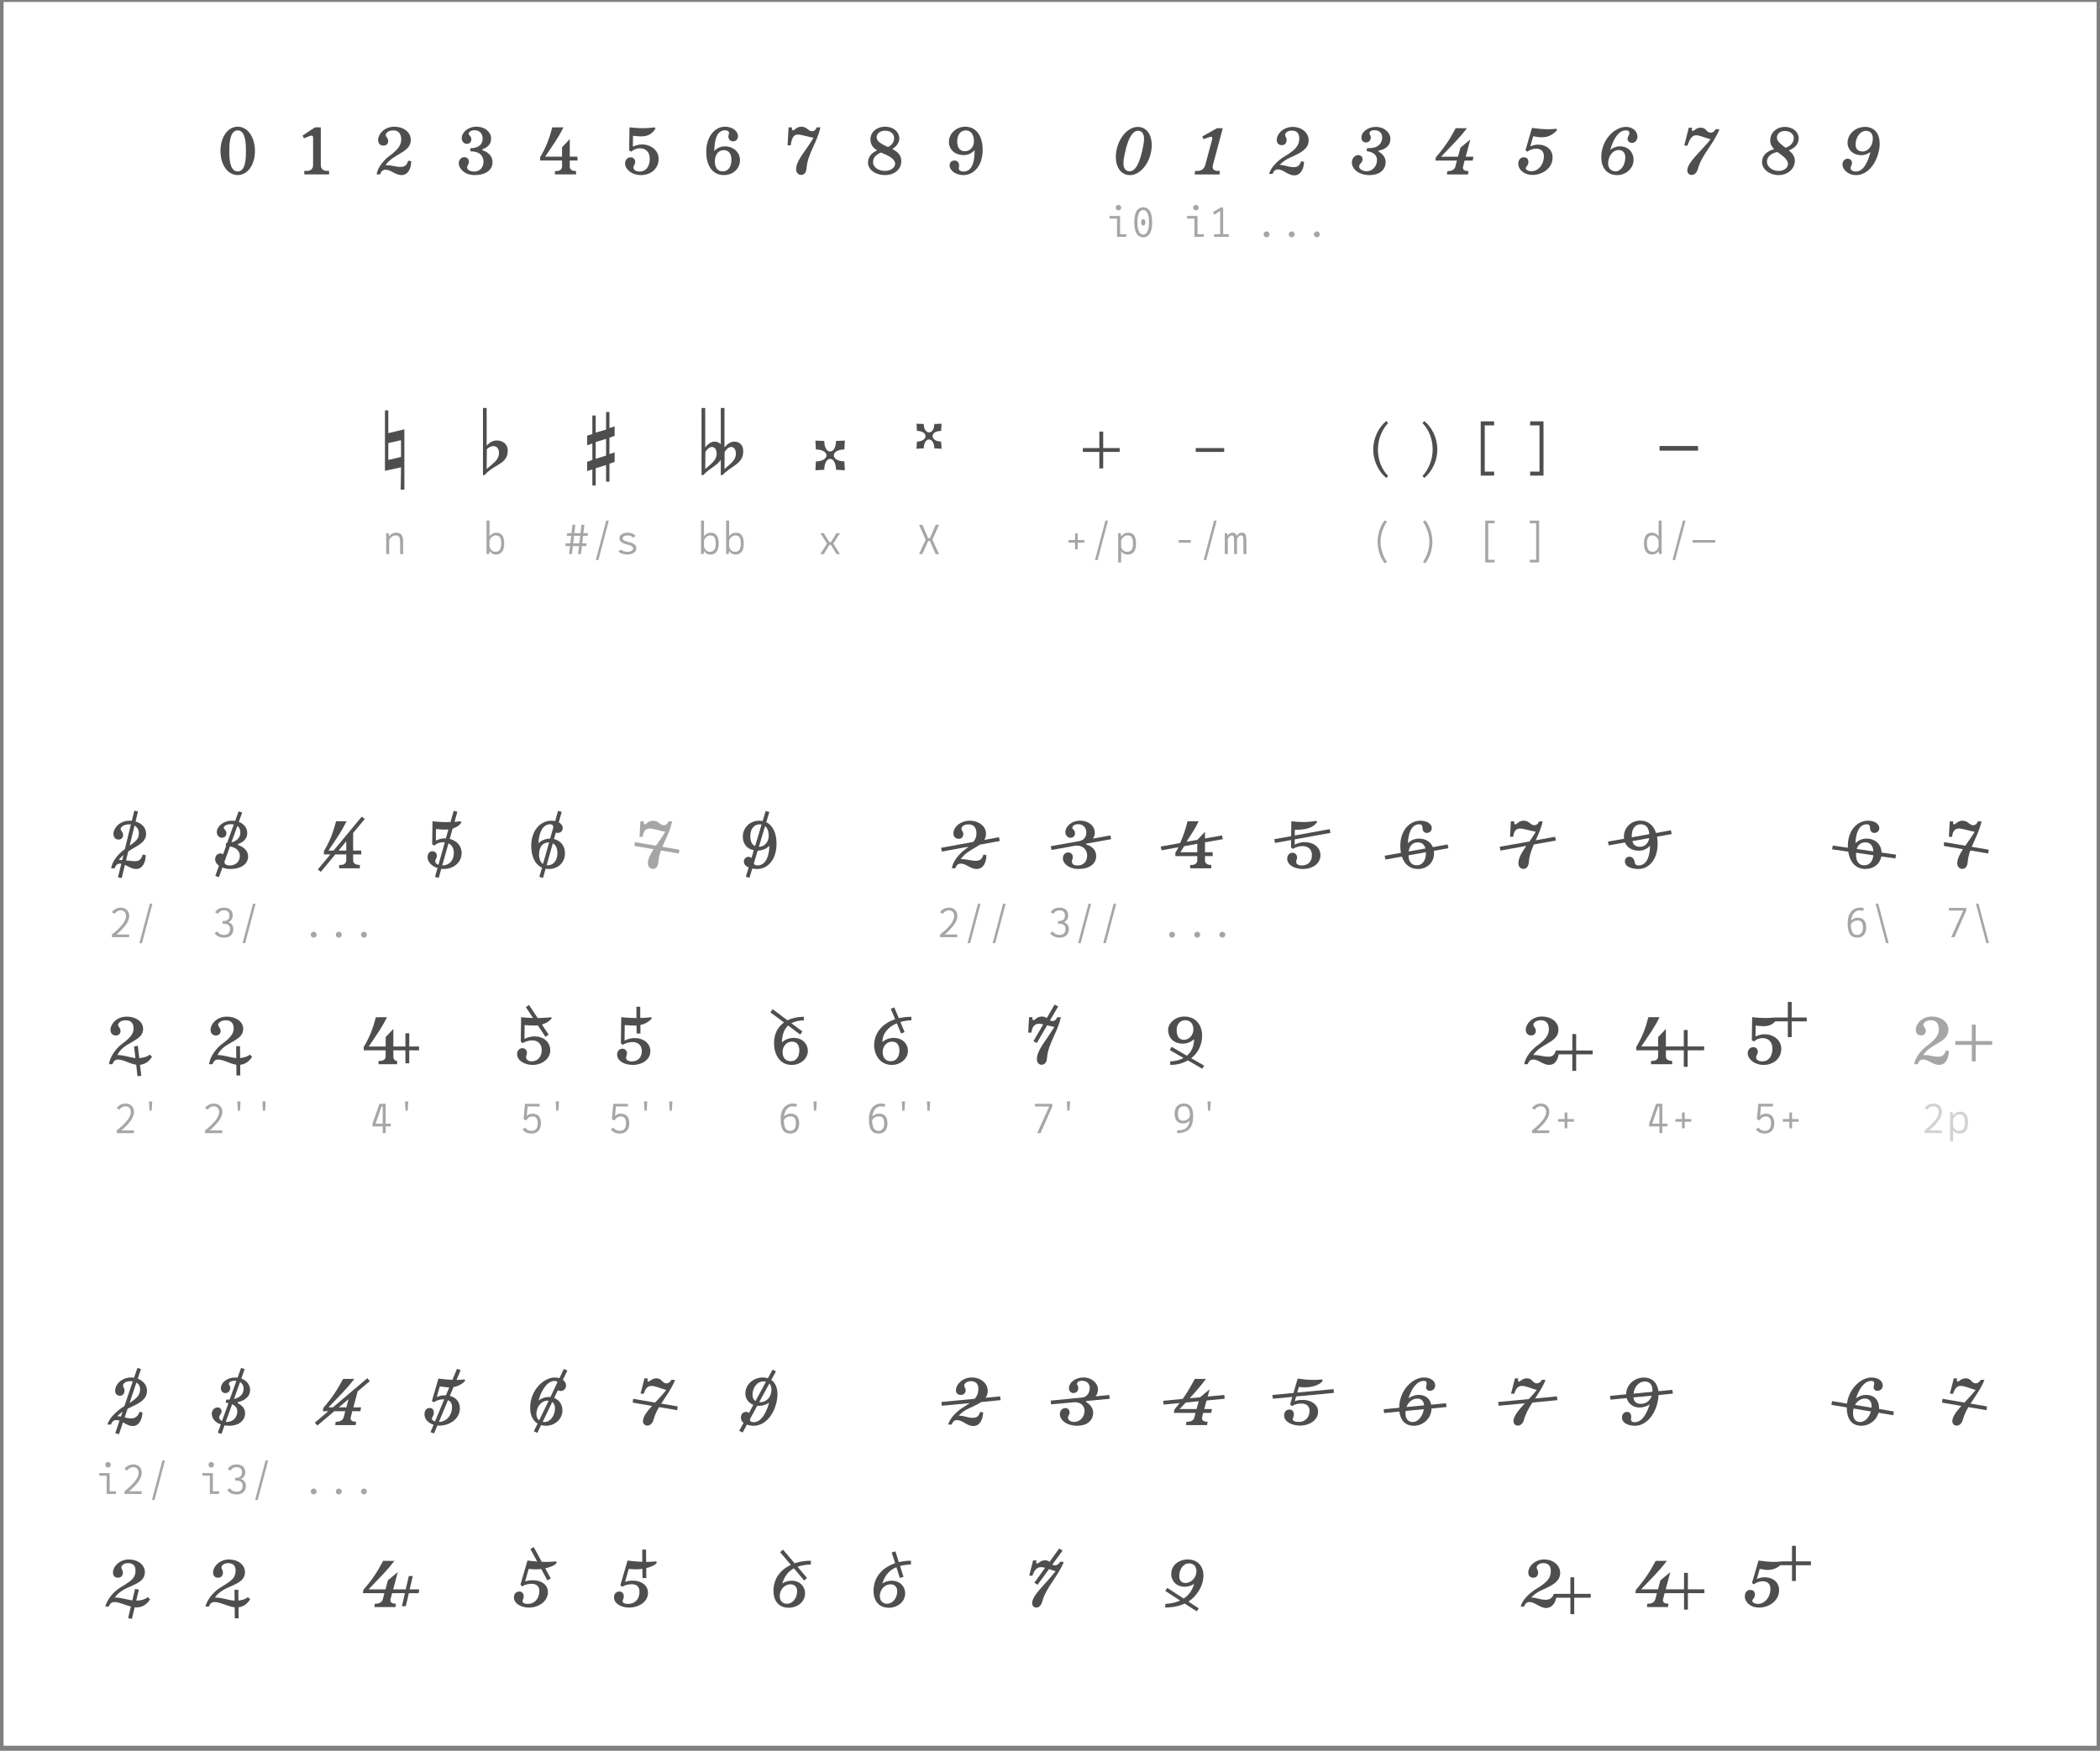 <?xml version="1.0" encoding="UTF-8" standalone="no"?><!DOCTYPE svg PUBLIC "-//W3C//DTD SVG 1.1//EN" "http://www.w3.org/Graphics/SVG/1.1/DTD/svg11.dtd"><svg width="100%" height="100%" viewBox="0 0 301 251" version="1.1" xmlns="http://www.w3.org/2000/svg" xmlns:xlink="http://www.w3.org/1999/xlink" xml:space="preserve" xmlns:serif="http://www.serif.com/" style="fill-rule:evenodd;clip-rule:evenodd;stroke-linejoin:round;stroke-miterlimit:1.414;"><rect x="0" y="0" width="301" height="251" fill="#808080" stroke="none"/><rect id="allFigures" x="0.511" y="0.28" width="300" height="250" style="fill:#fff;"/><g><g><g><path d="M133.162,63.002c0.432,0 0.757,0.565 0.757,1.272l1.042,0.06l-0.071,-1.031c-0.707,0 -1.225,-0.349 -1.225,-0.781c0,-0.431 0.518,-0.744 1.225,-0.744l0.071,-1.031l-1.042,0.036c0,0.707 -0.325,1.212 -0.757,1.212c-0.431,0 -0.757,-0.505 -0.757,-1.212l-1.042,-0.036l0.072,1.031c0.707,0 1.224,0.313 1.224,0.744c0,0.432 -0.517,0.781 -1.224,0.781l-0.072,1.031l1.042,-0.06c0,-0.707 0.326,-1.272 0.757,-1.272Z" style="fill:#4e4e4e;fill-rule:nonzero;"/><path d="M134.596,75.236l-0.48,0l-0.828,1.932l-0.246,0l-0.834,-1.932l-0.479,0l0.953,2.136l-0.953,2.064l0.479,0l0.84,-1.884l0.228,0l0.84,1.884l0.48,0l-0.954,-2.07l0.954,-2.13Z" style="fill:#a6a6a6;fill-rule:nonzero;"/></g><g><path d="M118.986,65.786c0.516,0 0.84,0.72 0.84,1.56l1.272,0.072l-0.072,-1.272c-0.84,0 -1.512,-0.348 -1.512,-0.864c0,-0.516 0.672,-0.84 1.512,-0.84l0.072,-1.272l-1.272,0.048c0,0.84 -0.324,1.512 -0.84,1.512c-0.516,0 -0.84,-0.672 -0.84,-1.512l-1.272,-0.048l0.072,1.272c0.84,0 1.512,0.324 1.512,0.84c0,0.516 -0.672,0.864 -1.512,0.864l-0.072,1.272l1.272,-0.072c0,-0.84 0.324,-1.56 0.84,-1.56Z" style="fill:#4e4e4e;fill-rule:nonzero;"/><path d="M120.39,76.436l-0.498,0l-0.798,1.29l-0.216,0l-0.798,-1.29l-0.498,0l0.948,1.488l-0.948,1.512l0.498,0l0.804,-1.326l0.204,0l0.804,1.326l0.498,0l-0.948,-1.512l0.948,-1.488Z" style="fill:#a6a6a6;fill-rule:nonzero;"/></g><g><path d="M101.083,67.25l0.024,-2.448c0,0 0.384,-0.72 0.936,-0.72c0.384,0 0.672,0.312 0.672,0.984c0,0.96 -0.84,1.44 -1.632,2.184Zm0,-8.76l-0.528,0l0,9.624l0.24,0c0.936,-1.008 2.016,-1.368 2.52,-2.208l0,2.208l0.24,0c1.296,-1.392 2.976,-1.56 2.976,-3.432c0,-0.96 -0.624,-1.368 -1.272,-1.368c-0.672,0 -1.128,0.504 -1.416,0.816l0,-5.64l-0.528,0l0,5.208c-0.216,-0.264 -0.552,-0.384 -0.888,-0.384c-0.648,0 -1.056,0.504 -1.344,0.816l0,-5.64Zm2.76,8.76l0.024,-2.448c0,0 0.384,-0.72 0.936,-0.72c0.384,0 0.672,0.312 0.672,0.984c0,0.96 -0.84,1.44 -1.632,2.184Z" style="fill:#4e4e4e;fill-rule:nonzero;"/><path d="M101.893,76.37c-0.438,0 -0.78,0.204 -0.984,0.51l0,-2.244l-0.431,0l0,4.8l0.371,0l0.06,-0.426l0,-0.012c0.192,0.3 0.498,0.504 0.924,0.504c0.697,0 1.176,-0.474 1.176,-1.572c0,-1.098 -0.419,-1.56 -1.116,-1.56Zm-0.15,2.742c-0.474,0 -0.768,-0.426 -0.834,-0.762l0,-0.864c0.096,-0.288 0.402,-0.726 0.894,-0.726c0.547,0 0.781,0.318 0.781,1.17c0,0.846 -0.294,1.182 -0.841,1.182Z" style="fill:#a6a6a6;fill-rule:nonzero;"/><path d="M105.493,76.37c-0.438,0 -0.78,0.204 -0.984,0.51l0,-2.244l-0.431,0l0,4.8l0.371,0l0.06,-0.426l0,-0.012c0.192,0.3 0.498,0.504 0.924,0.504c0.697,0 1.176,-0.474 1.176,-1.572c0,-1.098 -0.419,-1.56 -1.116,-1.56Zm-0.15,2.742c-0.474,0 -0.768,-0.426 -0.834,-0.762l0,-0.864c0.096,-0.288 0.402,-0.726 0.894,-0.726c0.547,0 0.781,0.318 0.781,1.17c0,0.846 -0.294,1.182 -0.841,1.182Z" style="fill:#a6a6a6;fill-rule:nonzero;"/></g><g><path d="M84.904,59.57l0,2.664l-0.744,0.216l0,1.38l0.744,-0.24l0,2.352l-0.744,0.264l0,1.332l0.744,-0.24l0,2.304l0.48,0l0,-2.472l1.488,-0.456l0,2.376l0.48,0l0,-2.568l0.744,-0.264l0,-1.356l-0.744,0.24l0,-2.352l0.744,-0.264l0,-1.356l-0.744,0.24l0,-2.304l-0.48,0l0,2.52l-1.488,0.432l0,-2.448l-0.48,0Zm1.968,3.348l0,2.4l-1.488,0.456l0,-2.4l1.488,-0.456Z" style="fill:#4e4e4e;fill-rule:nonzero;"/><path d="M84.235,76.82l0.047,-0.39l-0.659,0l0.138,-1.194l-0.414,0l-0.138,1.194l-0.882,0l0.138,-1.194l-0.414,0l-0.138,1.194l-0.624,0l-0.048,0.39l0.624,0l-0.12,1.08l-0.654,0l-0.048,0.39l0.654,0l-0.132,1.146l0.414,0l0.132,-1.146l0.882,0l-0.132,1.146l0.414,0l0.132,-1.146l0.63,0l0.048,-0.39l-0.63,0l0.12,-1.08l0.66,0Zm-1.194,1.08l-0.882,0l0.12,-1.08l0.882,0l-0.12,1.08Z" style="fill:#a6a6a6;fill-rule:nonzero;"/><path d="M87.264,74.636l-0.371,0l-1.494,5.652l0.372,0l1.493,-5.652Z" style="fill:#a6a6a6;fill-rule:nonzero;"/><path d="M89.923,79.502c0.6,0 1.278,-0.27 1.289,-0.906c0.012,-0.684 -0.959,-0.852 -1.229,-0.924c-0.198,-0.06 -0.739,-0.162 -0.739,-0.486c0,-0.336 0.475,-0.432 0.733,-0.432c0.252,0 0.6,0.096 0.75,0.336l0.366,-0.24c-0.21,-0.33 -0.696,-0.486 -1.116,-0.486c-0.51,0 -1.206,0.234 -1.194,0.81c0.012,0.636 0.834,0.822 1.134,0.9c0.216,0.06 0.834,0.174 0.834,0.534c0,0.372 -0.432,0.504 -0.816,0.504c-0.348,0 -0.768,-0.126 -0.912,-0.336l-0.378,0.252c0.252,0.33 0.804,0.474 1.278,0.474Z" style="fill:#a6a6a6;fill-rule:nonzero;"/></g><g><path d="M69.754,58.49l-0.528,0l0,9.624l0.24,0c1.296,-1.56 3.312,-1.536 3.312,-3.504c0,-1.008 -0.792,-1.464 -1.56,-1.464c-0.72,0 -1.128,0.408 -1.464,0.744l0,-5.4Zm0,8.76l0.024,-2.832c0,0 0.396,-0.456 0.936,-0.456c0.42,0 0.804,0.264 0.804,0.96c0,1.08 -0.876,1.488 -1.764,2.328Z" style="fill:#4e4e4e;fill-rule:nonzero;"/><path d="M71.152,76.37c-0.438,0 -0.78,0.204 -0.984,0.51l0,-2.244l-0.431,0l0,4.8l0.371,0l0.06,-0.426l0,-0.012c0.192,0.3 0.498,0.504 0.924,0.504c0.697,0 1.176,-0.474 1.176,-1.572c0,-1.098 -0.419,-1.56 -1.116,-1.56Zm-0.15,2.742c-0.474,0 -0.768,-0.426 -0.834,-0.762l0,-0.864c0.096,-0.288 0.402,-0.726 0.894,-0.726c0.546,0 0.781,0.318 0.781,1.17c0,0.846 -0.295,1.182 -0.841,1.182Z" style="fill:#a6a6a6;fill-rule:nonzero;"/></g><g><path d="M55.177,58.838l0,8.664l2.304,-0.504l-0.048,3.192l0.528,0l0,-8.64l-2.304,0.552l0,-3.264l-0.48,0Zm0.48,4.68l1.824,-0.408l0,2.4l-1.824,0.432l0,-2.424Z" style="fill:#4e4e4e;fill-rule:nonzero;"/><path d="M56.812,76.37c-0.456,0 -0.828,0.21 -1.044,0.522c-0.024,-0.162 -0.06,-0.456 -0.06,-0.456l-0.353,0l0,3l0.431,0l0,-1.992c0.06,-0.258 0.438,-0.684 0.93,-0.684c0.51,0 0.637,0.264 0.637,1.02l0,1.656l0.431,0l0,-1.8c0,-0.894 -0.3,-1.266 -0.972,-1.266Z" style="fill:#a6a6a6;fill-rule:nonzero;"/></g></g><g><g><rect x="171.385" y="64.238" width="4.08" height="0.552" style="fill:#4e4e4e;fill-rule:nonzero;"/><rect x="168.949" y="77.42" width="1.739" height="0.383" style="fill:#a6a6a6;fill-rule:nonzero;"/><path d="M174.391,74.636l-0.372,0l-1.494,5.652l0.372,0l1.494,-5.652Z" style="fill:#a6a6a6;fill-rule:nonzero;"/><path d="M177.997,76.37c-0.306,0 -0.57,0.186 -0.738,0.474c-0.072,-0.33 -0.294,-0.474 -0.606,-0.474c-0.288,0 -0.54,0.168 -0.702,0.438l-0.048,-0.372l-0.348,0l0,3l0.426,0l0,-2.112c0.042,-0.228 0.294,-0.564 0.57,-0.564c0.294,0 0.336,0.162 0.336,0.9l0,1.776l0.414,0l0,-2.112c0.042,-0.234 0.294,-0.564 0.57,-0.564c0.288,0 0.354,0.162 0.354,0.9l0,1.776l0.426,0l0,-1.956c0,-0.93 -0.246,-1.11 -0.654,-1.11Z" style="fill:#a6a6a6;fill-rule:nonzero;"/></g><g><path d="M157.573,61.874l0,2.364l-2.364,0l0,0.552l2.364,0l0,2.364l0.552,0l0,-2.364l2.364,0l0,-0.552l-2.364,0l0,-2.364l-0.552,0Z" style="fill:#4e4e4e;fill-rule:nonzero;"/><path d="M155.413,77.42l-0.942,0l0,-0.942l-0.383,0l0,0.942l-0.948,0l0,0.384l0.948,0l0,0.948l0.383,0l0,-0.948l0.942,0l0,-0.384Z" style="fill:#a6a6a6;fill-rule:nonzero;"/><path d="M158.815,74.636l-0.372,0l-1.493,5.652l0.372,0l1.493,-5.652Z" style="fill:#a6a6a6;fill-rule:nonzero;"/><path d="M161.702,76.364c-0.445,0 -0.793,0.234 -1.003,0.558l0,-0.06l-0.078,-0.426l-0.353,0l0,4.2l0.431,0l0,-1.596c0.192,0.276 0.498,0.462 0.943,0.462c0.738,0 1.187,-0.462 1.187,-1.56c0,-1.098 -0.389,-1.578 -1.127,-1.578Zm-0.139,2.748c-0.528,0 -0.804,-0.408 -0.864,-0.672l0,-0.936c0.066,-0.282 0.396,-0.75 0.924,-0.75c0.571,0 0.775,0.372 0.775,1.188c0,0.816 -0.264,1.17 -0.835,1.17Z" style="fill:#a6a6a6;fill-rule:nonzero;"/></g></g><g><g><path d="M197.501,64.442c0,-1.632 0.72,-3.024 1.464,-3.792l-0.264,-0.288c-1.152,0.936 -1.872,2.52 -1.872,4.08c0,1.56 0.72,3.144 1.872,4.08l0.264,-0.288c-0.84,-0.864 -1.464,-2.16 -1.464,-3.792Z" style="fill:#4e4e4e;fill-rule:nonzero;"/><path d="M205.349,64.442c0,1.632 -0.72,3.024 -1.464,3.792l0.264,0.288c1.152,-0.936 1.872,-2.52 1.872,-4.08c0,-1.56 -0.72,-3.144 -1.872,-4.08l-0.264,0.288c0.84,0.864 1.464,2.16 1.464,3.792Z" style="fill:#4e4e4e;fill-rule:nonzero;"/><path d="M198.461,80.75l0.348,-0.174c-0.06,-0.084 -0.93,-1.278 -0.93,-2.904c0,-1.632 0.882,-2.826 0.93,-2.892l-0.348,-0.18c-0.114,0.162 -1.008,1.278 -1.008,3.072c0,1.794 0.888,2.916 1.008,3.078Z" style="fill:#a6a6a6;fill-rule:nonzero;"/><path d="M204.299,80.75c0.12,-0.162 1.008,-1.284 1.008,-3.078c0,-1.794 -0.894,-2.91 -1.008,-3.072l-0.348,0.18c0.048,0.066 0.93,1.26 0.93,2.892c0,1.626 -0.87,2.82 -0.93,2.904l0.348,0.174Z" style="fill:#a6a6a6;fill-rule:nonzero;"/></g><g><path d="M212.813,67.61l0,-6.624l1.344,0l0,-0.576l-1.92,0l0,7.776l1.92,0l0,-0.576l-1.344,0Z" style="fill:#4e4e4e;fill-rule:nonzero;"/><path d="M220.661,60.986l0,6.624l-1.344,0l0,0.576l1.92,0l0,-7.776l-1.92,0l0,0.576l1.344,0Z" style="fill:#4e4e4e;fill-rule:nonzero;"/><path d="M214.229,75.02l0,-0.384l-1.343,0l0,6l1.343,0l0,-0.384l-0.918,0l0,-5.232l0.918,0Z" style="fill:#a6a6a6;fill-rule:nonzero;"/><path d="M220.607,74.636l-1.343,0l0,0.384l0.918,0l0,5.232l-0.918,0l0,0.384l1.343,0l0,-6Z" style="fill:#a6a6a6;fill-rule:nonzero;"/></g></g><g><rect x="237.866" y="63.939" width="5.52" height="0.67" style="fill:#4e4e4e;fill-rule:nonzero;"/><path d="M237.734,74.636l0,2.244c-0.204,-0.306 -0.546,-0.51 -0.984,-0.51c-0.696,0 -1.116,0.462 -1.116,1.56c0,1.098 0.48,1.572 1.176,1.572c0.426,0 0.732,-0.204 0.924,-0.504l0,0.012l0.06,0.426l0.372,0l0,-4.8l-0.432,0Zm-0.834,4.476c-0.546,0 -0.84,-0.336 -0.84,-1.182c0,-0.852 0.234,-1.17 0.78,-1.17c0.492,0 0.798,0.438 0.894,0.726l0,0.864c-0.066,0.336 -0.36,0.762 -0.834,0.762Z" style="fill:#a6a6a6;fill-rule:nonzero;"/><path d="M241.592,74.636l-0.372,0l-1.494,5.652l0.372,0l1.494,-5.652Z" style="fill:#a6a6a6;fill-rule:nonzero;"/><rect x="242.618" y="77.42" width="3.227" height="0.383" style="fill:#a6a6a6;fill-rule:nonzero;"/></g></g><g><g id="numbers"><path d="M31.6,21.644c0,1.944 1.02,3.456 2.472,3.456c1.452,0 2.472,-1.512 2.472,-3.456c0,-1.944 -1.02,-3.48 -2.472,-3.48c-1.452,0 -2.472,1.536 -2.472,3.48Zm2.472,-2.952c0.864,0 1.176,1.128 1.176,2.712l0,0.528c0,1.584 -0.312,2.64 -1.176,2.64c-0.864,0 -1.2,-1.056 -1.2,-2.64l0,-0.528c0,-1.584 0.336,-2.712 1.2,-2.712Z" style="fill:#4e4e4e;fill-rule:nonzero;"/><path d="M45.982,23.66l0,-5.4l-0.84,0l-1.776,1.176l0.204,0.396l0.756,-0.312c0.144,-0.048 0.24,-0.072 0.312,-0.072c0.168,0 0.24,0.096 0.24,0.264l0,3.924c0,0.6 -0.396,0.864 -0.828,0.864l-0.432,0l0,0.504l3.552,0l0,-0.504l-0.312,0c-0.432,0 -0.876,-0.216 -0.876,-0.84Z" style="fill:#4e4e4e;fill-rule:nonzero;"/><path d="M58.937,23.108l-0.432,-0.072c-0.168,0.6 -0.456,0.888 -1.056,0.888c-0.888,0 -1.104,-0.24 -2.184,-0.24c0.552,-0.84 1.56,-1.344 1.8,-1.5c0.888,-0.54 1.812,-0.996 1.812,-2.148c0,-1.104 -1.056,-1.872 -2.352,-1.872c-1.488,0 -2.328,1.116 -2.328,1.884c0,0.516 0.3,0.828 0.768,0.828c0.42,0 0.672,-0.276 0.672,-0.624c0,-0.516 -0.348,-0.612 -0.348,-0.888c0,-0.324 0.42,-0.672 1.092,-0.672c0.672,0 1.128,0.408 1.128,1.296c0,0.72 -0.336,1.344 -1.548,2.256c-0.84,0.576 -1.872,1.752 -1.968,2.76l0.48,0c0.168,-0.432 0.36,-0.672 0.816,-0.672c0.72,0 1.392,0.768 2.256,0.768c0.96,0 1.392,-0.96 1.392,-1.992Z" style="fill:#4e4e4e;fill-rule:nonzero;"/><path d="M67.212,23.192c0,-0.408 -0.3,-0.66 -0.648,-0.66c-0.468,0 -0.804,0.372 -0.804,0.876c0,0.792 0.864,1.692 2.28,1.692c1.584,0 2.556,-0.732 2.556,-1.848c0,-0.9 -0.648,-1.452 -1.452,-1.716l0,-0.132c0.6,-0.228 1.248,-0.6 1.248,-1.536c0,-0.924 -0.852,-1.704 -2.112,-1.704c-1.272,0 -2.1,0.888 -2.1,1.632c0,0.528 0.372,0.828 0.72,0.828c0.432,0 0.66,-0.3 0.66,-0.624c0,-0.528 -0.384,-0.552 -0.384,-0.828c0,-0.204 0.264,-0.504 0.852,-0.504c0.612,0 1.152,0.396 1.152,1.212c0,0.768 -0.516,1.356 -1.764,1.38l0,0.432c1.368,0 1.884,0.684 1.884,1.488c0,0.876 -0.576,1.416 -1.344,1.416c-0.564,0 -0.996,-0.24 -0.996,-0.6c0,-0.312 0.252,-0.432 0.252,-0.804Z" style="fill:#4e4e4e;fill-rule:nonzero;"/><path d="M81.666,23.012l1.104,0l0,-0.552l-1.104,0l0,-2.52l-1.104,1.176l0,1.344l-2.424,0c1.224,-1.824 1.848,-2.64 2.616,-4.2l-1.596,0c-0.408,1.584 -0.9,2.88 -1.74,4.272l0,0.48l3.144,0l0,0.84c0,0.504 -0.444,0.672 -0.78,0.672l-0.24,0l0,0.48l3.024,0l0,-0.48c-0.468,0 -0.9,-0.144 -0.9,-0.672l0,-0.84Z" style="fill:#4e4e4e;fill-rule:nonzero;"/><path d="M92.017,20.708c-0.528,0 -0.912,0.144 -1.236,0.3l-0.072,-0.036l0.024,-1.512c0.432,0.048 0.768,0.096 1.152,0.096c1.104,0 1.656,-0.456 2.064,-1.128l-0.12,-0.168c-0.672,0.096 -1.224,0.12 -1.776,0.12c-0.576,0 -1.128,-0.048 -1.824,-0.12l-0.048,3.312l0.312,0.168c0.336,-0.312 0.756,-0.48 1.248,-0.48c0.708,0 1.392,0.432 1.392,1.512c0,1.104 -0.564,1.824 -1.428,1.824c-0.588,0 -0.912,-0.252 -0.912,-0.576c0,-0.312 0.252,-0.432 0.252,-0.804c0,-0.408 -0.3,-0.66 -0.648,-0.66c-0.468,0 -0.804,0.372 -0.804,0.876c0,0.768 0.876,1.668 2.292,1.668c1.416,0 2.52,-0.948 2.52,-2.304c0,-1.296 -1.164,-2.088 -2.388,-2.088Z" style="fill:#4e4e4e;fill-rule:nonzero;"/><path d="M105.091,20.264c0.432,0 0.684,-0.336 0.684,-0.756c0,-0.624 -0.684,-1.344 -1.872,-1.344c-1.344,0 -2.676,1.296 -2.676,3.624c0,1.692 0.72,3.312 2.532,3.312c1.284,0 2.304,-0.888 2.304,-2.148c0,-1.044 -0.852,-1.968 -2.184,-1.968c-0.648,0 -1.164,0.288 -1.5,0.672c0.036,-1.416 0.264,-2.976 1.548,-2.976c0.336,0 0.564,0.144 0.564,0.348c0,0.192 -0.084,0.36 -0.084,0.552c0,0.396 0.252,0.684 0.684,0.684Zm-0.252,2.652c0,0.936 -0.432,1.656 -1.248,1.656c-0.732,0 -1.128,-0.54 -1.128,-1.44c0,-0.936 0.504,-1.608 1.272,-1.608c0.756,0 1.104,0.564 1.104,1.392Z" style="fill:#4e4e4e;fill-rule:nonzero;"/><path d="M113.51,18.26l-0.48,0l-0.144,2.568l0.456,0c0.168,-1.44 0.672,-1.536 1.032,-1.536c0.504,0 1.704,0.384 2.232,0.456c-1.08,1.848 -2.496,3.216 -2.496,4.536c0,0.504 0.36,0.792 0.72,0.792c0.36,0 0.72,-0.264 0.768,-0.912c0.168,-2.16 1.512,-3.672 1.992,-5.904l-0.528,0c-0.096,0.312 -0.336,0.552 -0.672,0.552c-0.576,0 -0.696,-0.648 -1.536,-0.648c-0.696,0 -0.96,0.528 -1.176,0.528c-0.168,0 -0.168,-0.144 -0.168,-0.432Z" style="fill:#4e4e4e;fill-rule:nonzero;"/><path d="M124.761,19.964c0,0.804 0.42,1.26 0.96,1.596c-0.756,0.336 -1.308,0.9 -1.308,1.74c0,1.008 1.02,1.8 2.46,1.8c1.296,0 2.316,-0.804 2.316,-2.004c0,-0.9 -0.612,-1.38 -1.296,-1.74c0.6,-0.348 1.008,-0.9 1.008,-1.488c0,-0.936 -0.816,-1.704 -2.016,-1.704c-1.26,0 -2.124,0.816 -2.124,1.8Zm1.536,1.908c0.768,0.36 2.004,0.78 2.004,1.62c0,0.48 -0.588,1.008 -1.428,1.008c-1.08,0 -1.74,-0.6 -1.74,-1.248c0,-0.696 0.516,-1.14 1.164,-1.38Zm0.996,-0.792c-0.792,-0.36 -1.644,-0.732 -1.644,-1.416c0,-0.528 0.504,-0.924 1.236,-0.924c0.768,0 1.272,0.432 1.272,1.08c0,0.504 -0.312,0.996 -0.864,1.26Z" style="fill:#4e4e4e;fill-rule:nonzero;"/><path d="M137.427,24.164c0,-0.144 0.048,-0.276 0.048,-0.432c0,-0.444 -0.276,-0.72 -0.672,-0.72c-0.468,0 -0.696,0.336 -0.696,0.72c0,0.576 0.72,1.368 1.98,1.368c1.428,0 2.76,-1.248 2.76,-3.648c0,-1.872 -0.864,-3.288 -2.484,-3.288c-1.356,0 -2.352,1.044 -2.352,2.172c0,1.104 0.828,1.896 2.148,1.896c0.672,0 1.152,-0.312 1.536,-0.696c0,1.212 -0.168,3.06 -1.608,3.06c-0.456,0 -0.66,-0.228 -0.66,-0.432Zm0.876,-2.484c-0.744,0 -1.104,-0.528 -1.104,-1.416c0,-0.852 0.408,-1.572 1.248,-1.572c0.708,0 1.152,0.612 1.152,1.548c0,0.804 -0.528,1.44 -1.296,1.44Z" style="fill:#4e4e4e;fill-rule:nonzero;"/></g><g><path d="M163.067,18.193c-1.584,0 -3.132,2.04 -3.132,4.332c0,1.416 0.72,2.58 2.028,2.58c1.608,0 3.12,-2.028 3.12,-4.332c0,-1.404 -0.696,-2.58 -2.016,-2.58Zm0.048,0.552c0.624,0 0.864,0.504 0.864,1.2c0,0.588 -0.228,1.548 -0.396,2.208c-0.384,1.452 -0.912,2.4 -1.668,2.4c-0.648,0 -0.888,-0.492 -0.888,-1.212c0,-0.564 0.228,-1.488 0.384,-2.124c0.384,-1.452 0.948,-2.472 1.704,-2.472Z" style="fill:#4e4e4e;fill-rule:nonzero;"/><path d="M160.314,30.163c0.222,0 0.395,-0.174 0.395,-0.395c0,-0.222 -0.173,-0.396 -0.395,-0.396c-0.222,0 -0.402,0.174 -0.402,0.396c0,0.221 0.18,0.395 0.402,0.395Zm0.227,3.409l0,-2.616l-1.493,0l0,0.383l1.062,0l0,2.616l1.325,0l0,-0.383l-0.894,0Z" style="fill:#a6a6a6;fill-rule:nonzero;"/><path d="M163.866,34.021c0.63,0 1.277,-0.449 1.277,-2.153c0,-1.699 -0.647,-2.148 -1.277,-2.148c-0.66,0 -1.284,0.449 -1.284,2.148c0,1.704 0.624,2.153 1.284,2.153Zm0,-0.389c-0.444,0 -0.835,-0.42 -0.835,-1.764c0,-1.339 0.391,-1.759 0.835,-1.759c0.426,0 0.828,0.42 0.828,1.759c0,1.344 -0.402,1.764 -0.828,1.764Zm0,-1.309c0.15,0 0.299,-0.09 0.299,-0.455c0,-0.36 -0.149,-0.45 -0.299,-0.45c-0.156,0 -0.306,0.09 -0.306,0.45c0,0.365 0.15,0.455 0.306,0.455Z" style="fill:#a6a6a6;fill-rule:nonzero;"/><path d="M173.85,23.665l1.416,-5.28l-0.84,0l-2.088,1.176l0.168,0.396l0.756,-0.276c0.12,-0.048 0.228,-0.072 0.312,-0.072c0.12,0 0.192,0.06 0.192,0.192c0,0.048 -0.012,0.108 -0.024,0.18l-0.984,3.66c-0.156,0.6 -0.636,0.864 -1.068,0.864l-0.384,0l-0.072,0.504l3.552,0l0.072,-0.504l-0.36,0c-0.36,0 -0.684,-0.156 -0.684,-0.564c0,-0.084 0.012,-0.168 0.036,-0.276Z" style="fill:#4e4e4e;fill-rule:nonzero;"/><path d="M171.413,30.163c0.222,0 0.395,-0.174 0.395,-0.395c0,-0.222 -0.173,-0.396 -0.395,-0.396c-0.222,0 -0.402,0.174 -0.402,0.396c0,0.221 0.18,0.395 0.402,0.395Zm0.227,3.409l0,-2.616l-1.493,0l0,0.383l1.062,0l0,2.616l1.325,0l0,-0.383l-0.894,0Z" style="fill:#a6a6a6;fill-rule:nonzero;"/><path d="M174.047,30.764l0.846,-0.504l0.054,-0.504l-1.092,0.654l0.192,0.354Zm1.271,2.808l0,-3.816l-0.371,0l-0.054,0.54l0,3.276l-0.87,0l0,0.383l2.111,0l0,-0.383l-0.816,0Z" style="fill:#a6a6a6;fill-rule:nonzero;"/><path d="M181.545,34.021c0.234,0 0.426,-0.186 0.426,-0.419c0,-0.24 -0.192,-0.426 -0.426,-0.426c-0.234,0 -0.425,0.186 -0.425,0.426c0,0.233 0.191,0.419 0.425,0.419Z" style="fill:#a6a6a6;fill-rule:nonzero;"/><path d="M185.145,34.021c0.234,0 0.426,-0.186 0.426,-0.419c0,-0.24 -0.192,-0.426 -0.426,-0.426c-0.234,0 -0.425,0.186 -0.425,0.426c0,0.233 0.191,0.419 0.425,0.419Z" style="fill:#a6a6a6;fill-rule:nonzero;"/><path d="M188.745,34.021c0.234,0 0.426,-0.186 0.426,-0.419c0,-0.24 -0.192,-0.426 -0.426,-0.426c-0.234,0 -0.425,0.186 -0.425,0.426c0,0.233 0.191,0.419 0.425,0.419Z" style="fill:#a6a6a6;fill-rule:nonzero;"/><path d="M183.421,23.641c0.756,-0.816 1.704,-1.128 1.968,-1.26c0.984,-0.48 2.184,-0.996 2.184,-2.28c0,-1.056 -0.984,-1.908 -2.292,-1.908c-1.332,0 -2.28,0.996 -2.28,1.884c0,0.432 0.264,0.732 0.72,0.732c0.42,0 0.696,-0.3 0.696,-0.732c0,-0.36 -0.216,-0.504 -0.216,-0.72c0,-0.348 0.408,-0.636 0.96,-0.636c0.672,0 1.068,0.372 1.068,1.104c0,1.02 -0.504,1.62 -1.944,2.496c-0.912,0.504 -2.124,1.584 -2.376,2.604l0.48,0.012c0.18,-0.42 0.372,-0.648 0.792,-0.648c0.78,0 1.404,0.852 2.328,0.852c0.924,0 1.368,-0.924 1.404,-1.944l-0.42,-0.084c-0.192,0.576 -0.468,0.852 -1.032,0.852c-0.852,0 -1.068,-0.276 -2.04,-0.324Z" style="fill:#4e4e4e;fill-rule:nonzero;"/><path d="M194.683,22.237c-0.48,0 -0.912,0.444 -0.912,1.044c0,0.96 0.96,1.824 2.568,1.824c1.248,0 2.268,-0.648 2.268,-1.884c0,-0.66 -0.432,-1.164 -1.02,-1.5l0.024,-0.132c0.696,-0.12 1.68,-0.528 1.68,-1.692c0,-0.864 -0.84,-1.704 -2.1,-1.704c-1.08,0 -2.052,0.684 -2.052,1.536c0,0.432 0.276,0.696 0.66,0.696c0.408,0 0.684,-0.324 0.684,-0.732c0,-0.3 -0.192,-0.408 -0.192,-0.6c0,-0.228 0.276,-0.432 0.708,-0.432c0.648,0 1.116,0.384 1.116,1.02c0,0.924 -0.648,1.5 -1.644,1.548c-0.156,0.012 -0.516,0.012 -0.516,0.012l-0.084,0.42c1.092,0.132 1.5,0.66 1.5,1.284c0,0.984 -0.744,1.608 -1.476,1.608c-0.576,0 -1.08,-0.312 -1.08,-0.672c0,-0.456 0.492,-0.516 0.492,-1.056c0,-0.348 -0.264,-0.588 -0.624,-0.588Z" style="fill:#4e4e4e;fill-rule:nonzero;"/><path d="M209.93,23.017l1.164,0l0.096,-0.552l-1.104,0l0.66,-2.472l-1.416,1.176l-0.348,1.296l-2.424,0c1.716,-1.824 2.508,-2.52 3.696,-4.08l-1.608,0c-0.828,1.584 -1.62,2.76 -2.832,4.152l-0.072,0.48l3.084,0l-0.216,0.84c-0.144,0.504 -0.624,0.672 -0.96,0.672l-0.192,0l-0.072,0.48l3.024,0l0.072,-0.48c-0.408,0 -0.792,-0.108 -0.792,-0.48c0,-0.06 0,-0.12 0.024,-0.192l0.216,-0.84Z" style="fill:#4e4e4e;fill-rule:nonzero;"/><path d="M219.681,25.081c1.356,0 2.856,-0.936 2.856,-2.496c0,-1.152 -0.912,-1.848 -2.052,-1.848c-0.564,0 -0.78,0.12 -1.14,0.24l0.408,-1.44c0.48,0.072 0.756,0.144 1.236,0.144c1.008,0 1.68,-0.444 2.196,-1.044l-0.108,-0.18c-0.432,0.048 -0.768,0.072 -1.128,0.072c-0.888,0 -1.476,-0.072 -2.364,-0.192l-0.936,3.216l0.264,0.192c0.384,-0.264 0.792,-0.432 1.26,-0.432c0.708,0 1.116,0.384 1.116,1.08c0,1.248 -0.852,2.16 -1.752,2.16c-0.516,0 -0.84,-0.228 -0.84,-0.408c0,-0.324 0.372,-0.36 0.372,-0.948c0,-0.396 -0.252,-0.648 -0.672,-0.648c-0.432,0 -0.78,0.348 -0.78,0.948c0,0.732 0.732,1.584 2.064,1.584Z" style="fill:#4e4e4e;fill-rule:nonzero;"/><path d="M233.931,20.485c0.42,0 0.768,-0.384 0.768,-0.9c0,-0.612 -0.504,-1.392 -1.656,-1.392c-1.548,0 -3.528,1.776 -3.528,4.356c0,1.356 0.696,2.556 2.304,2.556c1.14,0 2.328,-0.876 2.328,-2.22c0,-0.996 -0.732,-1.908 -1.992,-1.908c-0.492,0 -0.984,0.204 -1.344,0.516c0.372,-1.428 1.128,-2.808 2.232,-2.808c0.372,0 0.504,0.168 0.504,0.396c0,0.3 -0.264,0.48 -0.264,0.816c0,0.324 0.24,0.588 0.648,0.588Zm-0.972,2.1c0,1.032 -0.612,1.98 -1.38,1.98c-0.708,0 -1.08,-0.504 -1.08,-1.128c0,-1.092 0.708,-1.932 1.5,-1.932c0.672,0 0.96,0.468 0.96,1.08Z" style="fill:#4e4e4e;fill-rule:nonzero;"/><path d="M245.194,19.969c-1.404,1.752 -3.348,3.312 -3.348,4.464c0,0.408 0.288,0.648 0.624,0.648c0.348,0 0.732,-0.252 0.9,-0.876c0.54,-2.004 2.184,-3.468 3.084,-5.664l-0.516,-0.036c-0.156,0.3 -0.42,0.516 -0.744,0.516c-0.624,0 -0.588,-0.72 -1.428,-0.72c-0.636,0 -0.936,0.468 -1.14,0.468c-0.096,0 -0.132,-0.06 -0.132,-0.156c0,-0.072 0.012,-0.168 0.036,-0.288l-0.468,-0.024l-0.648,2.556l0.456,0.024c0.42,-1.332 0.888,-1.488 1.248,-1.488c0.552,0 1.536,0.468 2.076,0.576Z" style="fill:#4e4e4e;fill-rule:nonzero;"/><path d="M254.968,25.105c1.116,0 2.292,-0.78 2.292,-2.076c0,-0.636 -0.396,-1.092 -0.852,-1.476c0.768,-0.288 1.404,-0.828 1.404,-1.716c0,-0.876 -0.78,-1.644 -1.98,-1.644c-1.14,0 -2.1,0.78 -2.1,1.956c0,0.528 0.24,0.912 0.564,1.236c-0.852,0.216 -1.74,0.78 -1.74,1.872c0,0.936 0.996,1.848 2.412,1.848Zm-1.704,-1.896c0,-0.876 0.804,-1.296 1.5,-1.416c0.576,0.432 1.512,0.996 1.512,1.716c0,0.588 -0.612,0.996 -1.332,0.996c-1.032,0 -1.68,-0.696 -1.68,-1.296Zm2.568,-4.428c0.756,0 1.272,0.432 1.272,1.008c0,0.708 -0.54,1.2 -1.188,1.392c-0.564,-0.432 -1.224,-0.9 -1.224,-1.452c0,-0.612 0.528,-0.948 1.14,-0.948Z" style="fill:#4e4e4e;fill-rule:nonzero;"/><path d="M264.827,22.753c-0.42,0 -0.744,0.372 -0.744,0.828c0,0.636 0.72,1.524 1.956,1.524c1.26,0 2.628,-1.044 3.204,-3.204c0.12,-0.468 0.18,-0.9 0.18,-1.308c0,-1.356 -0.672,-2.4 -2.124,-2.4c-1.26,0 -2.484,0.948 -2.484,2.304c0,0.9 0.744,1.752 1.98,1.752c0.492,0 0.924,-0.192 1.308,-0.456c-0.3,1.128 -0.888,2.796 -2.088,2.796c-0.456,0 -0.768,-0.228 -0.768,-0.48c0,-0.264 0.204,-0.444 0.204,-0.756c0,-0.348 -0.24,-0.6 -0.624,-0.6Zm1.14,-2.016c0,-1.032 0.648,-1.98 1.476,-1.98c0.66,0 0.996,0.444 0.996,1.104c0,1.02 -0.648,1.86 -1.476,1.86c-0.66,0 -0.996,-0.408 -0.996,-0.984Z" style="fill:#4e4e4e;fill-rule:nonzero;"/></g></g><g><g><g><path d="M90.923,121.27l2.759,0.48c-0.467,0.72 -0.815,1.38 -0.815,2.028c0,0.504 0.36,0.792 0.719,0.792c0.36,0 0.72,-0.264 0.768,-0.912c0.048,-0.624 0.192,-1.188 0.384,-1.728l2.568,0.432l0.072,-0.54l-2.436,-0.42c0.481,-1.152 1.104,-2.268 1.404,-3.647l-0.527,0c-0.096,0.312 -0.336,0.551 -0.673,0.551c-0.576,0 -0.696,-0.647 -1.536,-0.647c-0.695,0 -0.959,0.528 -1.176,0.528c-0.168,0 -0.168,-0.144 -0.168,-0.432l-0.479,0l-0.12,2.207l0.455,0c0.12,-1.08 0.649,-1.176 1.009,-1.176c0.503,0 1.703,0.384 2.232,0.456c-0.433,0.732 -0.913,1.392 -1.345,2.004l-3.023,-0.516l-0.072,0.54Z" style="fill:#4e4e4e;fill-opacity:0.5;fill-rule:nonzero;"/><path d="M107.309,124.366l-0.408,1.332l0.528,0.144l0.396,-1.32c0.228,0.036 0.468,0.06 0.72,0.06c1.429,0 2.759,-1.247 2.759,-3.645c0,-1.436 -0.503,-2.596 -1.474,-3.062l0.444,-1.464l-0.528,-0.132l-0.433,1.428c0,0 -0.264,-0.048 -0.492,-0.048c-1.357,0 -2.351,1.041 -2.351,2.285c0,1.029 0.587,1.758 1.571,1.95l-0.325,1.105c-0.12,-0.097 -0.275,-0.157 -0.431,-0.157c-0.432,0 -0.659,0.337 -0.659,0.649c0,0.468 0.275,0.696 0.683,0.875Zm0.744,-0.575l0.552,-1.837c0.684,0 1.285,-0.311 1.669,-0.694c0,0.958 -0.288,2.819 -1.729,2.819c-0.252,0 -0.432,-0.108 -0.492,-0.288Zm0.72,-2.388l0.889,-2.966c0.324,0.263 0.516,0.73 0.516,1.411c0,0.885 -0.613,1.555 -1.405,1.555Zm0.384,-3.193l-0.924,3.086c-0.457,-0.192 -0.685,-0.67 -0.685,-1.424c0,-0.969 0.469,-1.686 1.357,-1.686c0.132,0 0.252,0.024 0.252,0.024Z" style="fill:#4e4e4e;fill-rule:nonzero;"/><path d="M77.834,125.854l0.372,-1.308c0,0 0.252,0.036 0.468,0.036c1.285,0 2.303,-0.875 2.303,-2.268c0,-0.996 -0.587,-1.8 -1.571,-2.027l0.265,-0.931c0.084,0.036 0.168,0.059 0.264,0.059c0.467,0 0.719,-0.346 0.719,-0.68c0,-0.382 -0.228,-0.657 -0.564,-0.836l0.42,-1.512l-0.527,-0.132l-0.409,1.464c0,0 -0.276,-0.06 -0.54,-0.06c-1.477,0 -2.891,1.291 -2.891,3.611c0,1.345 0.455,2.641 1.546,3.12l-0.384,1.332l0.529,0.132Zm0,-1.991c-0.361,-0.228 -0.565,-0.696 -0.565,-1.368c0,-1.189 0.601,-1.729 1.441,-1.729l-0.876,3.097Zm0.516,0.18l0.888,-3.145c0.433,0.228 0.661,0.732 0.661,1.38c0,1.009 -0.517,1.777 -1.393,1.777c-0.048,0 -0.156,-0.012 -0.156,-0.012Zm0.504,-3.816c-0.708,0 -1.357,0.311 -1.669,0.671c0.036,-1.411 0.552,-2.724 1.657,-2.724c0.348,0 0.444,0.167 0.468,0.43l-0.456,1.623Z" style="fill:#4e4e4e;fill-rule:nonzero;"/><path d="M62.881,125.854l0.372,-1.296c0,0 0.24,0.024 0.36,0.024c1.417,0 2.555,-0.947 2.555,-2.304c0,-1.056 -0.767,-1.776 -1.702,-2.003l0.408,-1.489c0.563,-0.168 1.007,-0.467 1.258,-0.875l-0.119,-0.168c-0.264,0.036 -0.863,0.084 -0.863,0.084l0.407,-1.452l-0.527,-0.132l-0.456,1.608c0,0 -0.433,0.012 -0.709,0.012c-0.576,0 -1.176,-0.048 -1.871,-0.12l-0.048,3.311l0.311,0.168c0.335,-0.312 0.78,-0.48 1.272,-0.48c0.072,0 0.228,0.012 0.228,0.012l-0.912,3.229c-0.277,-0.096 -0.457,-0.264 -0.457,-0.516c0,-0.3 0.229,-0.42 0.229,-0.78c0,-0.385 -0.277,-0.649 -0.624,-0.649c-0.467,0 -0.707,0.373 -0.707,0.877c0,0.588 0.539,1.26 1.427,1.535l-0.361,1.272l0.529,0.132Zm0.504,-1.775l0.9,-3.169c0.433,0.216 0.769,0.636 0.769,1.344c0,1.129 -0.684,1.825 -1.669,1.825Zm0.528,-3.888l-0.132,0c-0.528,0 -0.912,0.144 -1.237,0.299l-0.072,-0.035l0.024,-1.609c0.433,0.048 0.817,0.096 1.201,0.096c0.276,0 0.576,-0.036 0.576,-0.036l-0.36,1.285Z" style="fill:#4e4e4e;fill-rule:nonzero;"/><path d="M50.616,122.494l1.164,0l0,-0.551l-1.164,0l0,-2.52l1.668,-2.004l-0.432,-0.336l-4.043,4.86l-0.732,0c1.224,-1.824 1.824,-2.64 2.592,-4.2l-1.5,0c-0.408,1.584 -0.9,2.88 -1.74,4.272l0,0.479l0.924,0l-1.8,2.16l0.432,0.336l2.076,-2.496l1.572,0l0,0.841c0,0.504 -0.444,0.672 -0.78,0.672l-0.24,0l0,0.479l2.963,0l0,-0.479c-0.468,0 -0.96,-0.144 -0.96,-0.672l0,-0.841Zm-2.087,-0.551l1.104,-1.332l0,1.332l-1.104,0Z" style="fill:#4e4e4e;fill-rule:nonzero;"/><path d="M44.962,134.426c0.234,0 0.426,-0.186 0.426,-0.42c0,-0.24 -0.192,-0.425 -0.426,-0.425c-0.233,0 -0.425,0.185 -0.425,0.425c0,0.234 0.192,0.42 0.425,0.42Z" style="fill:#a6a6a6;fill-rule:nonzero;"/><path d="M48.562,134.426c0.234,0 0.426,-0.186 0.426,-0.42c0,-0.24 -0.192,-0.425 -0.426,-0.425c-0.233,0 -0.425,0.185 -0.425,0.425c0,0.234 0.192,0.42 0.425,0.42Z" style="fill:#a6a6a6;fill-rule:nonzero;"/><path d="M52.162,134.426c0.234,0 0.426,-0.186 0.426,-0.42c0,-0.24 -0.192,-0.425 -0.426,-0.425c-0.233,0 -0.425,0.185 -0.425,0.425c0,0.234 0.192,0.42 0.425,0.42Z" style="fill:#a6a6a6;fill-rule:nonzero;"/><path d="M31.387,125.746l0.491,-1.368c0.36,0.132 0.757,0.204 1.129,0.204c1.584,0 2.555,-0.731 2.555,-1.799c0,-0.829 -0.647,-1.369 -1.45,-1.633l0,-0.132c0.599,-0.228 1.33,-0.648 1.33,-1.604c0,-0.68 -0.455,-1.3 -1.21,-1.587l0.479,-1.344l-0.515,-0.168l-0.493,1.38c0,0 -0.228,-0.036 -0.456,-0.036c-1.309,0 -2.171,0.884 -2.171,1.624c0,0.525 0.371,0.823 0.719,0.823c0.431,0 0.659,-0.298 0.659,-0.62c0,-0.525 -0.384,-0.549 -0.384,-0.823c0,-0.203 0.348,-0.501 1.009,-0.501c0.24,0 0.432,0.036 0.432,0.036l-0.96,2.664l-0.169,0.012l0,0.468c0,0 -0.348,0.961 -0.408,1.141c-0.107,-0.084 -0.239,-0.132 -0.371,-0.132c-0.479,0 -0.767,0.408 -0.767,0.816c0,0.408 0.228,0.72 0.551,0.948l-0.527,1.463l0.527,0.168Zm0.779,-2.183l0.793,-2.209c1.008,0.156 1.417,0.733 1.417,1.357c0,0.828 -0.601,1.368 -1.453,1.368c-0.421,0 -0.745,-0.144 -0.757,-0.516l0,0Zm0.997,-2.785l0.864,-2.366c0.253,0.179 0.421,0.489 0.421,0.966c0,0.68 -0.469,1.184 -1.285,1.4l0,0Z" style="fill:#4e4e4e;fill-rule:nonzero;"/><path d="M32.718,132.212c0.456,-0.197 0.636,-0.564 0.636,-0.972c0,-0.756 -0.522,-1.115 -1.254,-1.115c-0.606,0 -1.062,0.275 -1.26,0.671l0.414,0.21c0.12,-0.282 0.456,-0.492 0.846,-0.492c0.462,0 0.786,0.192 0.786,0.726c0,0.432 -0.174,0.805 -0.858,0.805l-0.138,0l0,0.383l0.138,0c0.702,0 0.948,0.318 0.948,0.762c0,0.546 -0.336,0.847 -0.846,0.847c-0.468,0 -0.822,-0.211 -0.954,-0.493l-0.414,0.216c0.234,0.42 0.738,0.666 1.368,0.666c0.81,0 1.314,-0.455 1.314,-1.236c0,-0.474 -0.246,-0.828 -0.726,-0.978Z" style="fill:#a6a6a6;fill-rule:nonzero;"/><path d="M36.636,129.561l-0.372,0l-1.494,5.652l0.372,0l1.494,-5.652Z" style="fill:#a6a6a6;fill-rule:nonzero;"/><path d="M20.882,122.593l-0.43,-0.072c-0.168,0.599 -0.456,0.946 -1.057,0.946c-0.54,0 -0.888,-0.072 -1.332,-0.119l0.324,-1.282c0.288,-0.204 0.528,-0.335 0.624,-0.395c0.889,-0.539 1.931,-0.994 1.931,-2.144c0,-0.85 -0.623,-1.497 -1.51,-1.748l0.348,-1.452l-0.528,-0.108l-0.361,1.452c-0.096,-0.012 -0.192,-0.012 -0.3,-0.012c-1.488,0 -2.327,1.114 -2.327,1.88c0,0.515 0.288,0.826 0.731,0.826c0.407,0 0.648,-0.275 0.648,-0.622c0,-0.515 -0.349,-0.611 -0.349,-0.887c0,-0.323 0.505,-0.67 1.201,-0.67c0.096,0 0.18,0 0.264,0.012l-0.864,3.544c-0.84,0.575 -1.859,1.737 -1.955,2.744l0.48,0c0.167,-0.432 0.359,-0.672 0.815,-0.672c0.047,0 0.095,0 0.155,0.012l-0.479,1.956l0.528,0.108l0.468,-1.896c0.492,0.228 0.996,0.588 1.584,0.588c0.961,0 1.391,-0.959 1.391,-1.989Zm-2.303,-1.353l0.708,-2.875c0.361,0.205 0.613,0.565 0.613,1.117c0,0.816 -0.504,1.188 -1.321,1.764l0,-0.006Zm-0.888,1.35l-0.18,0.72c-0.145,-0.023 -0.3,-0.023 -0.468,-0.023c0.168,-0.263 0.407,-0.503 0.647,-0.706l0.001,0.009Z" style="fill:#4e4e4e;fill-rule:nonzero;"/><path d="M17.46,133.268c0.612,-0.636 1.061,-1.284 1.061,-1.938c0,-0.642 -0.402,-1.205 -1.199,-1.205c-0.546,0 -1.05,0.251 -1.284,0.665l0.408,0.216c0.144,-0.288 0.486,-0.492 0.864,-0.492c0.48,0 0.756,0.348 0.756,0.816c0,0.522 -0.396,1.146 -0.954,1.698c-0.282,0.306 -0.66,0.624 -1.068,0.949l0,0.383l2.465,0l0,-0.383l-1.817,0c0.054,-0.024 0.48,-0.397 0.768,-0.709Z" style="fill:#a6a6a6;fill-rule:nonzero;"/><path d="M21.845,129.561l-0.372,0l-1.493,5.652l0.371,0l1.494,-5.652Z" style="fill:#a6a6a6;fill-rule:nonzero;"/></g><g><path d="M217.036,117.755l-0.479,0l-0.12,2.207l0.455,0c0.12,-1.08 0.649,-1.176 1.009,-1.176c0.503,0 1.703,0.384 2.232,0.456c-0.289,0.492 -0.601,0.948 -0.901,1.392l-4.283,0.768l0.12,0.54l3.707,-0.672c-0.635,0.912 -1.139,1.716 -1.139,2.508c0,0.504 0.36,0.792 0.719,0.792c0.36,0 0.72,-0.264 0.768,-0.912c0.072,-0.948 0.372,-1.776 0.732,-2.592l3.156,-0.564l-0.12,-0.54l-2.771,0.504c0.384,-0.84 0.779,-1.704 0.995,-2.711l-0.527,0c-0.096,0.312 -0.336,0.551 -0.673,0.551c-0.576,0 -0.696,-0.647 -1.536,-0.647c-0.695,0 -0.959,0.528 -1.176,0.528c-0.168,0 -0.168,-0.144 -0.168,-0.432l0,0Z" style="fill:#4e4e4e;fill-rule:nonzero;"/><path d="M232.904,123.491c0,0.792 1.008,1.092 1.932,1.092c1.428,0 2.76,-1.248 2.76,-3.648c0,-0.348 -0.024,-0.672 -0.084,-0.984l2.1,-0.372l-0.12,-0.54l-2.124,0.384c-0.348,-1.068 -1.116,-1.776 -2.256,-1.776c-1.356,0 -2.352,1.044 -2.352,2.292c0,0.204 0.024,0.312 0.024,0.312l-2.316,0.408l0.12,0.54l2.328,-0.42c0.3,0.732 1.008,1.176 1.992,1.176c0.732,0 1.212,-0.312 1.596,-0.696c0,0.96 -0.228,2.82 -1.668,2.82c-0.264,0 -0.42,-0.12 -0.492,-0.312c-0.048,-0.132 -0.048,-0.276 -0.096,-0.42c-0.12,-0.336 -0.384,-0.528 -0.684,-0.528c-0.444,0 -0.66,0.348 -0.66,0.672Zm3.48,-3.336c-0.108,0.732 -0.6,1.248 -1.332,1.248c-0.588,0 -0.936,-0.276 -1.08,-0.816l2.412,-0.432Zm0.012,-0.564l-2.508,0.456l0,-0.18c0,-0.972 0.408,-1.692 1.308,-1.692c0.708,0 1.14,0.468 1.2,1.416Z" style="fill:#4e4e4e;fill-rule:nonzero;"/><path d="M205.22,118.735c0,-0.705 -0.815,-1.076 -1.618,-1.076c-1.478,0 -2.892,1.291 -2.892,3.611c0,0.336 0.024,0.672 0.096,0.996l-2.34,0.421l0.12,0.54l2.351,-0.42c0.336,1.02 1.067,1.775 2.304,1.775c1.285,0 2.303,-0.875 2.303,-2.268c0,-0.192 -0.024,-0.336 -0.024,-0.336l2.088,-0.372l-0.12,-0.54l-2.112,0.384c-0.311,-0.732 -1.006,-1.223 -1.991,-1.223c-0.696,0 -1.285,0.323 -1.585,0.671c0.036,-1.411 0.505,-2.724 1.609,-2.724c0.433,0 0.469,0.239 0.493,0.633c0.024,0.382 0.287,0.608 0.599,0.608c0.468,0 0.719,-0.346 0.719,-0.68Zm-0.838,3.447l0,0.096c0,1.009 -0.445,1.777 -1.309,1.777c-0.744,0 -1.153,-0.492 -1.189,-1.428l2.498,-0.445Zm-0.072,-0.54l-2.402,0.432c0.12,-0.888 0.625,-1.308 1.309,-1.308c0.6,0 0.949,0.336 1.093,0.876Z" style="fill:#4e4e4e;fill-rule:nonzero;"/><path d="M185.783,123.539c0,-0.216 0.132,-0.36 0.132,-0.612c0,-0.421 -0.324,-0.673 -0.647,-0.673c-0.48,0 -0.767,0.397 -0.767,0.841c0,0.984 1.15,1.487 2.231,1.487c1.417,0 2.531,-0.779 2.531,-1.968c0,-1.164 -1.018,-1.883 -2.243,-1.883c-0.66,0 -1.153,0.216 -1.452,0.371l0.011,-0.767l5.124,-0.925l-0.12,-0.54l-5.004,0.912l0.012,-0.816c1.621,0 2.63,-0.288 3.205,-1.115l-0.12,-0.168c-0.707,0.12 -1.284,0.168 -1.884,0.168c-0.528,0 -1.069,-0.036 -1.703,-0.108l-0.024,2.136l-2.424,0.432l0.12,0.54l2.292,-0.42l-0.012,1.055l0.275,0.216c0.419,-0.252 0.888,-0.396 1.38,-0.396c0.708,0 1.345,0.372 1.345,1.284c0,0.937 -0.553,1.489 -1.477,1.489c-0.36,0 -0.781,-0.132 -0.781,-0.54l0,0Z" style="fill:#4e4e4e;fill-rule:nonzero;"/><path d="M172.714,122.734l1.104,0l0,-0.551l-1.104,0l0,-1.416l2.556,-0.456l-0.12,-0.54l-2.436,0.444l0,-0.96l-1.091,1.152l-1.452,0.264l-0.06,-0.072c0.648,-1.02 1.2,-1.776 1.692,-2.856l-1.596,0c-0.24,1.068 -0.612,2.124 -1.056,3.12l-2.784,0.504l0.12,0.54l2.364,-0.432l0.036,0.072c0,0 -0.264,0.456 -0.42,0.708l0,0.479l3.144,0l0,0.6c0,0.505 -0.444,0.673 -0.78,0.673l-0.24,0l0,0.479l3.023,0l0,-0.479c-0.468,0 -0.9,-0.144 -0.9,-0.673l0,-0.6Zm-2.987,-1.415l1.884,-0.348l0,1.212l-2.424,0c0.192,-0.312 0.372,-0.6 0.54,-0.864Z" style="fill:#4e4e4e;fill-rule:nonzero;"/><path d="M168.001,134.426c0.233,0 0.425,-0.186 0.425,-0.42c0,-0.24 -0.192,-0.425 -0.425,-0.425c-0.234,0 -0.426,0.185 -0.426,0.425c0,0.234 0.192,0.42 0.426,0.42Z" style="fill:#a6a6a6;fill-rule:nonzero;"/><path d="M171.601,134.426c0.233,0 0.425,-0.186 0.425,-0.42c0,-0.24 -0.192,-0.425 -0.425,-0.425c-0.234,0 -0.426,0.185 -0.426,0.425c0,0.234 0.192,0.42 0.426,0.42Z" style="fill:#a6a6a6;fill-rule:nonzero;"/><path d="M175.201,134.426c0.233,0 0.425,-0.186 0.425,-0.42c0,-0.24 -0.192,-0.425 -0.425,-0.425c-0.234,0 -0.426,0.185 -0.426,0.425c0,0.234 0.192,0.42 0.426,0.42Z" style="fill:#a6a6a6;fill-rule:nonzero;"/><path d="M153.64,123.491c0,-0.216 0.132,-0.36 0.132,-0.612c0,-0.42 -0.324,-0.672 -0.647,-0.672c-0.48,0 -0.78,0.396 -0.78,0.816c0,0.876 1.007,1.559 2.22,1.559c1.584,0 2.555,-0.731 2.555,-1.847c0,-0.901 -0.623,-1.441 -1.451,-1.669l0,-0.108l3.599,-0.648l-0.12,-0.538l-2.495,0.454c0.155,-0.216 0.263,-0.502 0.263,-0.872c0,-0.918 -0.851,-1.695 -2.111,-1.695c-1.273,0 -2.1,0.884 -2.1,1.624c0,0.525 0.372,0.823 0.719,0.823c0.432,0 0.66,-0.298 0.66,-0.62c0,-0.525 -0.384,-0.549 -0.384,-0.823c0,-0.203 0.264,-0.501 0.853,-0.501c0.612,0 1.152,0.393 1.152,1.204c0,0.597 -0.324,1.088 -1.008,1.22l-4.092,0.732l0.12,0.54l2.987,-0.54c0.24,-0.048 0.456,-0.084 0.672,-0.084c0.877,0 1.441,0.636 1.441,1.429c0,0.876 -0.576,1.416 -1.344,1.416c-0.601,0 -0.841,-0.204 -0.841,-0.588Z" style="fill:#4e4e4e;fill-rule:nonzero;"/><path d="M152.476,132.212c0.456,-0.197 0.635,-0.564 0.635,-0.972c0,-0.756 -0.521,-1.115 -1.253,-1.115c-0.606,0 -1.062,0.275 -1.26,0.671l0.414,0.21c0.12,-0.282 0.456,-0.492 0.846,-0.492c0.462,0 0.786,0.192 0.786,0.726c0,0.432 -0.174,0.805 -0.858,0.805l-0.138,0l0,0.383l0.138,0c0.702,0 0.948,0.318 0.948,0.762c0,0.546 -0.336,0.847 -0.846,0.847c-0.468,0 -0.822,-0.211 -0.954,-0.493l-0.414,0.216c0.234,0.42 0.738,0.666 1.368,0.666c0.81,0 1.313,-0.455 1.313,-1.236c0,-0.474 -0.245,-0.828 -0.725,-0.978Z" style="fill:#a6a6a6;fill-rule:nonzero;"/><path d="M156.393,129.561l-0.371,0l-1.494,5.652l0.372,0l1.493,-5.652Z" style="fill:#a6a6a6;fill-rule:nonzero;"/><path d="M159.993,129.561l-0.371,0l-1.494,5.652l0.372,0l1.493,-5.652Z" style="fill:#a6a6a6;fill-rule:nonzero;"/><path d="M135.001,122.09l3.839,-0.707c-0.12,0.108 -0.276,0.228 -0.432,0.347c-0.84,0.575 -1.871,1.749 -1.967,2.756l0.48,0c0.168,-0.432 0.359,-0.672 0.815,-0.672c0.72,0.001 1.38,0.768 2.257,0.768c0.96,0 1.391,-0.959 1.391,-1.989l-0.431,-0.072c-0.168,0.599 -0.456,0.886 -1.056,0.886c-0.901,0 -1.105,-0.24 -2.185,-0.24c0.552,-0.838 1.561,-1.341 1.801,-1.497c0.312,-0.191 0.636,-0.371 0.924,-0.574l2.867,-0.527l-0.12,-0.539l-2.1,0.383c0.156,-0.239 0.24,-0.527 0.24,-0.886c0,-1.102 -1.055,-1.868 -2.352,-1.868c-1.164,0 -2.315,0.79 -2.315,1.844c0,0.431 0.288,0.754 0.779,0.754c0.384,0 0.636,-0.275 0.636,-0.67c0,-0.347 -0.264,-0.527 -0.264,-0.743c0,-0.419 0.456,-0.658 1.02,-0.658c0.673,0 1.129,0.407 1.129,1.293c0,0.419 -0.108,0.802 -0.444,1.221l-4.632,0.851l0.12,0.539Z" style="fill:#4e4e4e;fill-rule:nonzero;"/><path d="M136.161,133.268c0.612,-0.636 1.061,-1.284 1.061,-1.938c0,-0.642 -0.401,-1.205 -1.199,-1.205c-0.546,0 -1.05,0.251 -1.284,0.665l0.408,0.216c0.144,-0.288 0.486,-0.492 0.864,-0.492c0.48,0 0.756,0.348 0.756,0.816c0,0.522 -0.396,1.146 -0.954,1.698c-0.282,0.306 -0.66,0.624 -1.068,0.949l0,0.383l2.465,0l0,-0.383l-1.817,0c0.054,-0.024 0.48,-0.397 0.768,-0.709Z" style="fill:#a6a6a6;fill-rule:nonzero;"/><path d="M140.546,129.561l-0.372,0l-1.493,5.652l0.372,0l1.493,-5.652Z" style="fill:#a6a6a6;fill-rule:nonzero;"/><path d="M144.146,129.561l-0.372,0l-1.493,5.652l0.372,0l1.493,-5.652Z" style="fill:#a6a6a6;fill-rule:nonzero;"/></g><g><path d="M269.369,118.735c0,-0.705 -0.816,-1.076 -1.619,-1.076c-1.477,0 -2.892,1.291 -2.892,3.611l0,0.264l-2.16,-0.312l-0.096,0.54l2.316,0.336c0.204,1.357 0.959,2.484 2.471,2.484c1.141,0 2.064,-0.683 2.268,-1.799l2.016,0.288l0.096,-0.54l-2.076,-0.301c-0.036,-1.14 -0.863,-2.003 -2.16,-2.003c-0.696,0 -1.284,0.323 -1.584,0.671c0.036,-1.411 0.504,-2.724 1.609,-2.724c0.432,0 0.468,0.239 0.492,0.633c0.024,0.382 0.288,0.608 0.599,0.608c0.468,0 0.72,-0.346 0.72,-0.68Zm-3.324,3.519l2.473,0.361c-0.096,0.84 -0.528,1.44 -1.297,1.44c-0.78,0 -1.188,-0.54 -1.188,-1.56c0,-0.108 0.012,-0.241 0.012,-0.241l0,0Zm2.473,-0.192l-2.389,-0.348c0.204,-0.636 0.66,-0.948 1.236,-0.948c0.733,0 1.105,0.516 1.153,1.296Z" style="fill:#4e4e4e;fill-rule:nonzero;"/><path d="M266.287,131.571c-0.39,0 -0.726,0.131 -0.972,0.413c0.114,-1.002 0.654,-1.44 1.14,-1.464c0.205,-0.012 0.415,0.018 0.553,0.09l0.191,-0.366c-0.179,-0.09 -0.455,-0.137 -0.75,-0.119c-0.816,0.047 -1.619,0.695 -1.619,2.267c0,1.494 0.509,2.034 1.367,2.034c0.823,0 1.29,-0.546 1.29,-1.452c0,-0.918 -0.401,-1.403 -1.2,-1.403Zm-0.09,2.466c-0.576,0 -0.876,-0.403 -0.906,-1.489c0.186,-0.426 0.594,-0.588 0.996,-0.588c0.529,0 0.739,0.372 0.739,1.014c0,0.63 -0.276,1.063 -0.829,1.063Z" style="fill:#a6a6a6;fill-rule:nonzero;"/><path d="M268.844,129.561l1.493,5.652l0.372,0l-1.493,-5.652l-0.372,0Z" style="fill:#a6a6a6;fill-rule:nonzero;"/><path d="M278.596,121.27l2.759,0.48c-0.467,0.72 -0.815,1.38 -0.815,2.028c0,0.504 0.36,0.792 0.719,0.792c0.36,0 0.72,-0.264 0.767,-0.912c0.049,-0.624 0.193,-1.188 0.385,-1.728l2.567,0.432l0.072,-0.54l-2.435,-0.42c0.481,-1.152 1.104,-2.268 1.403,-3.647l-0.526,0c-0.096,0.312 -0.336,0.551 -0.673,0.551c-0.576,0 -0.696,-0.647 -1.536,-0.647c-0.695,0 -0.96,0.528 -1.176,0.528c-0.169,0 -0.169,-0.144 -0.169,-0.432l-0.478,0l-0.12,2.207l0.454,0c0.121,-1.08 0.65,-1.176 1.01,-1.176c0.503,0 1.703,0.384 2.232,0.456c-0.433,0.732 -0.913,1.392 -1.345,2.004l-3.023,-0.516l-0.072,0.54Z" style="fill:#4e4e4e;fill-rule:nonzero;"/><path d="M279.348,130.161l0,0.383l2.039,0l-1.715,3.816l0.479,0l1.68,-3.816l0,-0.383l-2.483,0Z" style="fill:#a6a6a6;fill-rule:nonzero;"/><path d="M283.218,129.561l1.493,5.652l0.372,0l-1.494,-5.652l-0.371,0Z" style="fill:#a6a6a6;fill-rule:nonzero;"/></g></g><g><g><g><path d="M33.852,149.988l0.012,1.701c-0.828,-0.049 -1.692,-0.432 -2.701,-0.432c0.528,-1.078 1.645,-1.581 1.885,-1.737c0.888,-0.539 1.811,-0.934 1.811,-2.023c0,-1.042 -1.055,-1.748 -2.351,-1.748c-1.489,0 -2.327,1.113 -2.327,1.879c0,0.515 0.299,0.827 0.767,0.827c0.419,0 0.671,-0.276 0.671,-0.623c0,-0.515 -0.348,-0.611 -0.348,-0.886c0,-0.324 0.42,-0.671 1.093,-0.671c0.672,0 1.129,0.347 1.129,1.174c0,0.658 -0.337,1.221 -1.549,2.131c-0.841,0.575 -1.859,1.856 -1.967,2.995l0.479,0c0.168,-0.432 0.36,-0.672 0.815,-0.672c0.757,0.001 1.705,0.624 2.606,0.744l0.012,1.536l0.55,0l-0.012,-1.524c0.648,-0.072 1.26,-0.419 1.704,-1.15l-0.3,-0.311c-0.408,0.299 -0.9,0.443 -1.416,0.491l-0.012,-1.701l-0.551,0Z" style="fill:#4e4e4e;fill-rule:nonzero;"/><path d="M30.807,161.358c0.612,-0.636 1.062,-1.285 1.062,-1.939c0,-0.642 -0.402,-1.205 -1.2,-1.205c-0.546,0 -1.05,0.251 -1.284,0.665l0.408,0.216c0.144,-0.288 0.486,-0.492 0.864,-0.492c0.48,0 0.756,0.348 0.756,0.816c0,0.522 -0.396,1.147 -0.954,1.699c-0.282,0.306 -0.66,0.624 -1.068,0.948l0,0.383l2.466,0l0,-0.383l-1.818,0c0.054,-0.024 0.48,-0.396 0.768,-0.708Z" style="fill:#a6a6a6;fill-rule:nonzero;"/><path d="M34.011,157.908l0.084,1.337l0.3,0l0.084,-1.337l-0.468,0Z" style="fill:#a6a6a6;fill-rule:nonzero;"/><path d="M37.611,157.908l0.084,1.337l0.3,0l0.084,-1.337l-0.468,0Z" style="fill:#a6a6a6;fill-rule:nonzero;"/><path d="M19.218,150.024l0.192,1.665c-0.804,-0.085 -1.633,-0.432 -2.593,-0.432c0.528,-1.078 1.645,-1.581 1.885,-1.737c0.888,-0.539 1.811,-0.934 1.811,-2.023c0,-1.042 -1.055,-1.748 -2.351,-1.748c-1.489,0 -2.328,1.113 -2.328,1.879c0,0.515 0.3,0.827 0.767,0.827c0.42,0 0.672,-0.276 0.672,-0.623c0,-0.515 -0.348,-0.611 -0.348,-0.886c0,-0.324 0.42,-0.671 1.092,-0.671c0.673,0 1.129,0.347 1.129,1.174c0,0.658 -0.336,1.221 -1.549,2.131c-0.84,0.575 -1.859,1.856 -1.967,2.995l0.48,0c0.168,-0.432 0.359,-0.672 0.815,-0.672c0.756,0.001 1.693,0.612 2.593,0.744l0.192,1.656l0.539,-0.084l-0.18,-1.56c0.66,-0.072 1.272,-0.419 1.716,-1.15l-0.3,-0.311c-0.432,0.323 -0.96,0.467 -1.524,0.491l-0.203,-1.749l-0.54,0.084Z" style="fill:#4e4e4e;fill-rule:nonzero;"/><path d="M18.15,161.358c0.612,-0.636 1.061,-1.285 1.061,-1.939c0,-0.642 -0.401,-1.205 -1.199,-1.205c-0.546,0 -1.05,0.251 -1.284,0.665l0.408,0.216c0.144,-0.288 0.486,-0.492 0.864,-0.492c0.48,0 0.756,0.348 0.756,0.816c0,0.522 -0.396,1.147 -0.954,1.699c-0.282,0.306 -0.66,0.624 -1.068,0.948l0,0.383l2.465,0l0,-0.383l-1.817,0c0.054,-0.024 0.48,-0.396 0.768,-0.708Z" style="fill:#a6a6a6;fill-rule:nonzero;"/><path d="M21.354,157.908l0.084,1.337l0.299,0l0.084,-1.337l-0.467,0Z" style="fill:#a6a6a6;fill-rule:nonzero;"/></g><path d="M56.38,150.583l1.729,0l0,1.861l0.551,0l0,-1.861l1.404,0l0,-0.55l-1.404,0l0,-1.896l-0.551,0l0,1.896l-1.729,0l0,-2.52l-1.103,1.176l0,1.344l-2.424,0c1.224,-1.824 1.848,-2.64 2.616,-4.2l-1.596,0c-0.408,1.584 -0.9,2.88 -1.74,4.271l0,0.479l3.144,0l0,0.841c0,0.504 -0.444,0.673 -0.78,0.673l-0.24,0l0,0.478l2.663,0l0,-0.478c-0.252,0 -0.54,-0.145 -0.54,-0.673l0,-0.841Z" style="fill:#4e4e4e;fill-rule:nonzero;"/><path d="M56.02,161.1l-0.738,0l0,-2.85l-0.899,0l-0.996,2.85l0,0.389l1.47,0l0,0.96l0.425,0l0,-0.96l0.738,0l0,-0.389Zm-2.189,0l0.858,-2.467l0.168,0l0,2.467l-1.026,0Z" style="fill:#a6a6a6;fill-rule:nonzero;"/><path d="M58.049,157.908l0.084,1.337l0.299,0l0.084,-1.337l-0.467,0Z" style="fill:#a6a6a6;fill-rule:nonzero;"/><path d="M147.977,145.832l-0.48,0l-0.12,2.208l0.456,0c0.12,-1.08 0.696,-1.272 1.056,-1.272c0.156,0 0.384,0.036 0.636,0.096l-1.404,2.412l0.492,0.252l1.476,-2.532c0.396,0.096 0.792,0.192 1.032,0.228c-1.236,2.052 -2.496,3.312 -2.496,4.632c0,0.504 0.312,0.792 0.672,0.792c0.36,0 0.72,-0.264 0.768,-0.912c0.168,-2.16 1.512,-3.672 1.992,-5.904l-0.528,0c-0.096,0.312 -0.336,0.552 -0.672,0.552c-0.144,0 -0.252,-0.036 -0.36,-0.096l1.176,-2.004l-0.516,-0.252l-1.116,1.92c-0.168,-0.12 -0.396,-0.216 -0.72,-0.216c-0.696,0 -0.96,0.528 -1.176,0.528c-0.168,0 -0.168,-0.144 -0.168,-0.432Z" style="fill:#4e4e4e;fill-rule:nonzero;"/><path d="M148.343,158.25l0,0.383l2.04,0l-1.716,3.816l0.48,0l1.68,-3.816l0,-0.383l-2.484,0Z" style="fill:#a6a6a6;fill-rule:nonzero;"/><path d="M152.909,157.908l0.084,1.337l0.3,0l0.084,-1.337l-0.468,0Z" style="fill:#a6a6a6;fill-rule:nonzero;"/><path d="M169.687,149.072c-0.744,0 -1.032,-0.576 -1.032,-1.44c0,-0.672 0.408,-1.368 1.248,-1.368c0.744,0 1.152,0.6 1.152,1.296c0,0.84 -0.6,1.512 -1.368,1.512Zm1.464,-0.096c0,0.912 -0.312,1.776 -1.032,2.376l-2.184,-1.272l-0.264,0.456l1.968,1.152c-0.504,0.264 -1.128,0.456 -1.92,0.48l0.024,0.504c0.96,0 1.824,-0.24 2.52,-0.648l2.064,1.2l0.264,-0.456l-1.848,-1.056c0.984,-0.768 1.56,-1.92 1.56,-3.24c0,-1.44 -0.84,-2.736 -2.544,-2.736c-1.32,0 -2.328,0.96 -2.328,1.92c0,1.056 0.72,1.968 2.112,1.968c0.672,0 1.272,-0.312 1.608,-0.648Z" style="fill:#4e4e4e;fill-rule:nonzero;"/><path d="M169.651,158.208c-0.78,0 -1.289,0.545 -1.289,1.452c0,0.918 0.437,1.403 1.217,1.403c0.414,0 0.708,-0.144 0.955,-0.449c-0.103,0.779 -0.415,1.134 -0.853,1.302c-0.378,0.138 -0.9,0.15 -0.96,0.15l0,0.383c0.072,0 0.558,0.012 1.02,-0.15c0.726,-0.239 1.278,-0.792 1.278,-2.261c0,-1.381 -0.527,-1.83 -1.368,-1.83Zm-0.09,2.466c-0.528,0 -0.738,-0.372 -0.738,-1.014c0,-0.631 0.288,-1.063 0.828,-1.063c0.6,0 0.907,0.33 0.913,1.423c-0.181,0.408 -0.541,0.654 -1.003,0.654Z" style="fill:#a6a6a6;fill-rule:nonzero;"/><path d="M173.072,157.908l0.083,1.337l0.3,0l0.084,-1.337l-0.467,0Z" style="fill:#a6a6a6;fill-rule:nonzero;"/><g><path d="M89.735,151.628c0,-0.216 0.132,-0.36 0.132,-0.612c0,-0.42 -0.324,-0.672 -0.647,-0.672c-0.48,0 -0.767,0.396 -0.767,0.84c0,0.985 1.15,1.487 2.231,1.487c1.417,0 2.531,-0.779 2.531,-1.967c0,-1.165 -1.019,-1.883 -2.243,-1.883c-0.66,0 -1.153,0.215 -1.453,0.371l0.024,-2.233c0.433,0.036 1.045,0.072 1.466,0.072c0.084,0 0.156,0 0.228,-0.012l0.012,1.152l0.55,0l-0.012,-1.224c0.721,-0.156 1.284,-0.515 1.644,-0.946l-0.096,-0.168c-0.527,0.072 -1.067,0.096 -1.56,0.108l-0.012,-1.608l-0.55,0l0.012,1.62l-0.024,0c-0.637,0 -1.466,-0.048 -2.16,-0.12l-0.048,3.742l0.275,0.216c0.419,-0.252 0.888,-0.396 1.38,-0.396c0.708,0 1.345,0.372 1.345,1.285c0,0.936 -0.553,1.489 -1.477,1.489c-0.36,0 -0.781,-0.132 -0.781,-0.541l0,0Z" style="fill:#4e4e4e;fill-rule:nonzero;"/><path d="M88.989,159.66c-0.33,0 -0.624,0.114 -0.834,0.329l0.126,-1.356l1.728,0l0,-0.383l-2.1,0l-0.21,2.207l0.396,0.18c0.198,-0.414 0.558,-0.582 0.894,-0.582c0.54,0 0.744,0.39 0.744,1.008c0,0.643 -0.288,1.063 -0.87,1.063c-0.402,0 -0.714,-0.126 -0.906,-0.45l-0.408,0.21c0.282,0.443 0.738,0.629 1.296,0.629c0.834,0 1.35,-0.539 1.35,-1.452c0,-0.924 -0.42,-1.403 -1.206,-1.403Z" style="fill:#a6a6a6;fill-rule:nonzero;"/><path d="M92.307,157.908l0.084,1.337l0.3,0l0.084,-1.337l-0.468,0Z" style="fill:#a6a6a6;fill-rule:nonzero;"/><path d="M95.907,157.908l0.084,1.337l0.3,0l0.084,-1.337l-0.468,0Z" style="fill:#a6a6a6;fill-rule:nonzero;"/><path d="M75.401,151.556c0,-0.216 0.132,-0.36 0.132,-0.612c0,-0.42 -0.324,-0.672 -0.648,-0.672c-0.479,0 -0.767,0.396 -0.767,0.84c0,0.985 1.139,1.559 2.219,1.559c1.417,0 2.532,-0.923 2.532,-2.087c0,-1.237 -1.019,-2.003 -2.243,-2.003c-0.661,0 -1.153,0.215 -1.453,0.371l0.024,-1.993c0.432,0.036 1.044,0.072 1.465,0.072c0.156,0 0.3,-0.012 0.432,-0.024l1.092,1.645l0.443,-0.324l-0.947,-1.441c0.599,-0.179 1.091,-0.503 1.403,-0.886l-0.096,-0.168c-0.66,0.084 -1.355,0.108 -1.919,0.12l-1.249,-1.884l-0.444,0.324l1.021,1.548c-0.541,-0.012 -1.165,-0.048 -1.704,-0.108l-0.048,3.502l0.275,0.216c0.42,-0.252 0.888,-0.396 1.38,-0.396c0.709,0 1.345,0.42 1.345,1.405c0,0.912 -0.552,1.609 -1.477,1.609c-0.348,0 -0.768,-0.216 -0.768,-0.613l0,0Z" style="fill:#4e4e4e;fill-rule:nonzero;"/><path d="M76.332,159.66c-0.33,0 -0.624,0.114 -0.834,0.329l0.126,-1.356l1.727,0l0,-0.383l-2.099,0l-0.21,2.207l0.396,0.18c0.198,-0.414 0.558,-0.582 0.894,-0.582c0.54,0 0.744,0.39 0.744,1.008c0,0.643 -0.288,1.063 -0.87,1.063c-0.402,0 -0.714,-0.126 -0.906,-0.45l-0.408,0.21c0.282,0.443 0.738,0.629 1.296,0.629c0.834,0 1.349,-0.539 1.349,-1.452c0,-0.924 -0.419,-1.403 -1.205,-1.403Z" style="fill:#a6a6a6;fill-rule:nonzero;"/><path d="M79.65,157.908l0.084,1.337l0.299,0l0.084,-1.337l-0.467,0Z" style="fill:#a6a6a6;fill-rule:nonzero;"/></g><g><path d="M128.916,150.608c0,0.804 -0.384,1.537 -1.236,1.537c-0.757,0 -1.165,-0.553 -1.165,-1.297c0,-0.817 0.528,-1.513 1.345,-1.513c0.744,0 1.056,0.54 1.056,1.273Zm-1.092,2.063c1.296,0 2.315,-0.911 2.315,-2.027c0,-0.937 -0.731,-1.847 -2.051,-1.847c-0.661,0 -1.285,0.275 -1.609,0.61c0,-1.344 0.936,-2.22 2.065,-2.7l0.612,1.464l0.504,-0.204l-0.6,-1.44c0.528,-0.168 1.079,-0.24 1.571,-0.252l0,-0.502c-0.636,0 -1.247,0.071 -1.799,0.203l-0.648,-1.547l-0.504,0.204l0.624,1.487c-1.825,0.599 -3.012,1.943 -3.012,3.791c0,1.117 0.72,2.76 2.532,2.76Z" style="fill:#4e4e4e;fill-rule:nonzero;"/><path d="M126.003,159.66c-0.39,0 -0.727,0.132 -0.973,0.413c0.114,-1.002 0.655,-1.44 1.141,-1.464c0.204,-0.012 0.414,0.018 0.552,0.09l0.192,-0.366c-0.18,-0.089 -0.456,-0.137 -0.75,-0.119c-0.817,0.048 -1.62,0.695 -1.62,2.267c0,1.495 0.509,2.034 1.368,2.034c0.822,0 1.289,-0.545 1.289,-1.452c0,-0.918 -0.401,-1.403 -1.199,-1.403Zm-0.09,2.466c-0.577,0 -0.877,-0.402 -0.907,-1.489c0.186,-0.426 0.595,-0.588 0.997,-0.588c0.528,0 0.738,0.372 0.738,1.014c0,0.631 -0.276,1.063 -0.828,1.063Z" style="fill:#a6a6a6;fill-rule:nonzero;"/><path d="M129.255,157.908l0.084,1.337l0.299,0l0.084,-1.337l-0.467,0Z" style="fill:#a6a6a6;fill-rule:nonzero;"/><path d="M132.855,157.908l0.084,1.337l0.299,0l0.084,-1.337l-0.467,0Z" style="fill:#a6a6a6;fill-rule:nonzero;"/><path d="M114.569,150.608c0,0.804 -0.384,1.536 -1.236,1.536c-0.756,0 -1.164,-0.552 -1.164,-1.296c0,-0.816 0.528,-1.512 1.344,-1.512c0.744,0 1.056,0.54 1.056,1.272Zm-1.092,2.064c1.296,0 2.316,-0.912 2.316,-2.028c0,-0.936 -0.732,-1.848 -2.052,-1.848c-0.66,0 -1.332,0.288 -1.668,0.672c0.024,-1.188 0.36,-1.956 0.888,-2.448l1.74,1.308l0.312,-0.456l-1.584,-1.176c0.504,-0.276 1.116,-0.396 1.8,-0.42l-0.024,-0.504c-0.84,0 -1.644,0.168 -2.328,0.504l-2.136,-1.596l-0.312,0.456l1.944,1.452c-0.864,0.624 -1.428,1.608 -1.428,2.964c0,1.476 0.72,3.12 2.532,3.12Z" style="fill:#4e4e4e;fill-rule:nonzero;"/><path d="M113.345,159.66c-0.39,0 -0.726,0.132 -0.972,0.413c0.114,-1.002 0.654,-1.44 1.14,-1.464c0.204,-0.012 0.415,0.018 0.553,0.09l0.191,-0.366c-0.179,-0.089 -0.456,-0.137 -0.75,-0.119c-0.816,0.048 -1.619,0.695 -1.619,2.267c0,1.495 0.509,2.034 1.367,2.034c0.823,0 1.29,-0.545 1.29,-1.452c0,-0.918 -0.402,-1.403 -1.2,-1.403Zm-0.09,2.466c-0.576,0 -0.876,-0.402 -0.906,-1.489c0.186,-0.426 0.594,-0.588 0.996,-0.588c0.528,0 0.739,0.372 0.739,1.014c0,0.631 -0.277,1.063 -0.829,1.063Z" style="fill:#a6a6a6;fill-rule:nonzero;"/><path d="M116.598,157.908l0.084,1.337l0.299,0l0.084,-1.337l-0.467,0Z" style="fill:#a6a6a6;fill-rule:nonzero;"/></g></g><g><path d="M225.365,148.242l0,2.364l-2.364,0c-0.168,0.6 -0.456,0.888 -1.056,0.888c-0.888,0 -1.104,-0.24 -2.184,-0.24c0.552,-0.84 1.56,-1.344 1.8,-1.5c0.888,-0.54 1.812,-0.996 1.812,-2.148c0,-1.104 -1.056,-1.872 -2.352,-1.872c-1.488,0 -2.328,1.116 -2.328,1.884c0,0.516 0.3,0.828 0.768,0.828c0.42,0 0.672,-0.276 0.672,-0.624c0,-0.516 -0.348,-0.612 -0.348,-0.888c0,-0.324 0.42,-0.672 1.092,-0.672c0.672,0 1.128,0.408 1.128,1.296c0,0.72 -0.336,1.344 -1.548,2.256c-0.84,0.576 -1.872,1.752 -1.968,2.76l0.48,0c0.168,-0.432 0.36,-0.672 0.816,-0.672c0.72,0 1.392,0.768 2.256,0.768c0.804,0 1.248,-0.684 1.356,-1.512l1.968,0l0,2.364l0.552,0l0,-2.364l2.364,0l0,-0.552l-2.364,0l0,-2.364l-0.552,0Z" style="fill:#4e4e4e;fill-rule:nonzero;"/><path d="M221.009,161.356c0.612,-0.636 1.062,-1.284 1.062,-1.939c0,-0.642 -0.402,-1.205 -1.2,-1.205c-0.546,0 -1.05,0.252 -1.284,0.665l0.408,0.216c0.144,-0.288 0.486,-0.492 0.864,-0.492c0.48,0 0.756,0.348 0.756,0.816c0,0.523 -0.396,1.147 -0.954,1.699c-0.282,0.306 -0.66,0.624 -1.068,0.948l0,0.383l2.466,0l0,-0.383l-1.818,0c0.054,-0.024 0.48,-0.396 0.768,-0.708Z" style="fill:#a6a6a6;fill-rule:nonzero;"/><path d="M225.593,160.432l-0.942,0l0,-0.942l-0.384,0l0,0.942l-0.948,0l0,0.383l0.948,0l0,0.948l0.384,0l0,-0.948l0.942,0l0,-0.383Z" style="fill:#a6a6a6;fill-rule:nonzero;"/><path d="M279.329,150.678l-0.432,-0.072c-0.168,0.6 -0.456,0.888 -1.056,0.888c-0.888,0 -1.104,-0.24 -2.184,-0.24c0.552,-0.84 1.56,-1.344 1.8,-1.5c0.888,-0.54 1.812,-0.996 1.812,-2.148c0,-1.104 -1.056,-1.872 -2.352,-1.872c-1.488,0 -2.328,1.116 -2.328,1.884c0,0.516 0.3,0.828 0.768,0.828c0.42,0 0.672,-0.276 0.672,-0.624c0,-0.516 -0.348,-0.612 -0.348,-0.888c0,-0.324 0.42,-0.672 1.092,-0.672c0.672,0 1.128,0.408 1.128,1.296c0,0.72 -0.336,1.344 -1.548,2.256c-0.84,0.576 -1.872,1.752 -1.968,2.76l0.48,0c0.168,-0.432 0.36,-0.672 0.816,-0.672c0.72,0 1.392,0.768 2.256,0.768c0.96,0 1.392,-0.96 1.392,-1.992Z" style="fill:#4e4e4e;fill-opacity:0.5;fill-rule:nonzero;"/><path d="M282.629,146.886l0,2.364l-2.364,0l0,0.552l2.364,0l0,2.364l0.552,0l0,-2.364l2.364,0l0,-0.552l-2.364,0l0,-2.364l-0.552,0Z" style="fill:#4e4e4e;fill-opacity:0.5;fill-rule:nonzero;"/><path d="M277.276,161.356c0.612,-0.636 1.061,-1.284 1.061,-1.939c0,-0.642 -0.401,-1.205 -1.199,-1.205c-0.546,0 -1.05,0.252 -1.284,0.665l0.408,0.216c0.144,-0.288 0.486,-0.492 0.864,-0.492c0.48,0 0.756,0.348 0.756,0.816c0,0.523 -0.396,1.147 -0.954,1.699c-0.282,0.306 -0.66,0.624 -1.068,0.948l0,0.383l2.465,0l0,-0.383l-1.817,0c0.054,-0.024 0.48,-0.396 0.768,-0.708Z" style="fill:#a6a6a6;fill-opacity:0.5;fill-rule:nonzero;"/><path d="M280.948,159.376c-0.445,0 -0.793,0.234 -1.003,0.557l0,-0.06l-0.078,-0.425l-0.353,0l0,4.199l0.431,0l0,-1.595c0.192,0.276 0.498,0.461 0.943,0.461c0.738,0 1.187,-0.461 1.187,-1.559c0,-1.099 -0.389,-1.578 -1.127,-1.578Zm-0.138,2.748c-0.529,0 -0.805,-0.408 -0.865,-0.672l0,-0.937c0.066,-0.282 0.396,-0.75 0.925,-0.75c0.57,0 0.774,0.372 0.774,1.189c0,0.816 -0.264,1.17 -0.834,1.17Z" style="fill:#a6a6a6;fill-opacity:0.5;fill-rule:nonzero;"/><path d="M241.344,147.666l0,2.364l-2.568,0l0,-2.52l-1.104,1.176l0,1.344l-2.424,0c1.224,-1.824 1.848,-2.64 2.616,-4.2l-1.596,0c-0.408,1.584 -0.9,2.88 -1.74,4.272l0,0.48l3.144,0l0,0.84c0,0.504 -0.444,0.672 -0.78,0.672l-0.24,0l0,0.48l3.024,0l0,-0.48c-0.468,0 -0.9,-0.144 -0.9,-0.672l0,-0.84l2.568,0l0,2.364l0.552,0l0,-2.364l2.364,0l0,-0.552l-2.364,0l0,-2.364l-0.552,0Z" style="fill:#4e4e4e;fill-rule:nonzero;"/><path d="M239.006,161.098l-0.738,0l0,-2.85l-0.899,0l-0.996,2.85l0,0.389l1.47,0l0,0.96l0.425,0l0,-0.96l0.738,0l0,-0.389Zm-2.189,0l0.858,-2.467l0.168,0l0,2.467l-1.026,0Z" style="fill:#a6a6a6;fill-rule:nonzero;"/><path d="M242.414,160.432l-0.942,0l0,-0.942l-0.383,0l0,0.942l-0.948,0l0,0.383l0.948,0l0,0.948l0.383,0l0,-0.948l0.942,0l0,-0.383Z" style="fill:#a6a6a6;fill-rule:nonzero;"/><path d="M256.806,148.686l0,-2.256l2.16,0l0,-0.552l-2.16,0l0,-2.232l-0.552,0l0,2.232l-1.848,0c-0.672,0.048 -0.888,0.072 -1.44,0.072c-0.576,0 -1.128,-0.048 -1.824,-0.12l-0.048,3.312l0.312,0.168c0.336,-0.312 0.756,-0.48 1.248,-0.48c0.708,0 1.392,0.432 1.392,1.512c0,1.104 -0.564,1.824 -1.428,1.824c-0.588,0 -0.912,-0.252 -0.912,-0.576c0,-0.312 0.252,-0.432 0.252,-0.804c0,-0.408 -0.3,-0.66 -0.648,-0.66c-0.468,0 -0.804,0.372 -0.804,0.876c0,0.768 0.876,1.668 2.292,1.668c1.416,0 2.52,-0.948 2.52,-2.304c0,-1.296 -1.164,-2.088 -2.388,-2.088c-0.528,0 -0.912,0.144 -1.236,0.3l-0.072,-0.036l0.024,-1.512c0.432,0.048 0.768,0.096 1.152,0.096c0.756,0 1.272,-0.264 1.656,-0.696l1.8,0l0,2.256l0.552,0Z" style="fill:#4e4e4e;fill-rule:nonzero;"/><path d="M253.108,159.658c-0.33,0 -0.624,0.114 -0.834,0.329l0.126,-1.356l1.727,0l0,-0.383l-2.099,0l-0.21,2.207l0.396,0.18c0.198,-0.414 0.558,-0.582 0.894,-0.582c0.54,0 0.744,0.39 0.744,1.009c0,0.642 -0.288,1.062 -0.87,1.062c-0.402,0 -0.714,-0.126 -0.906,-0.45l-0.408,0.21c0.282,0.444 0.738,0.629 1.296,0.629c0.834,0 1.349,-0.539 1.349,-1.451c0,-0.925 -0.419,-1.404 -1.205,-1.404Z" style="fill:#a6a6a6;fill-rule:nonzero;"/><path d="M257.805,160.432l-0.942,0l0,-0.942l-0.383,0l0,0.942l-0.948,0l0,0.383l0.948,0l0,0.948l0.383,0l0,-0.948l0.942,0l0,-0.383Z" style="fill:#a6a6a6;fill-rule:nonzero;"/></g></g></g><g><g><g><path d="M90.683,201.083l2.771,0.48c-0.731,0.816 -1.295,1.548 -1.295,2.172c0,0.408 0.288,0.648 0.623,0.648c0.348,0 0.732,-0.252 0.9,-0.876c0.168,-0.636 0.456,-1.212 0.78,-1.776l2.604,0.444l0.072,-0.54l-2.364,-0.408c0.672,-1.044 1.464,-2.088 1.992,-3.383l-0.516,-0.036c-0.156,0.3 -0.42,0.516 -0.744,0.516c-0.624,0 -0.588,-0.72 -1.428,-0.72c-0.636,0 -0.936,0.468 -1.14,0.468c-0.096,0 -0.132,-0.06 -0.132,-0.156c0,-0.072 0.012,-0.168 0.036,-0.288l-0.467,-0.024l-0.564,2.195l0.455,0.024c0.348,-1.092 0.804,-1.128 1.164,-1.128c0.552,0 1.536,0.468 2.076,0.576c-0.504,0.636 -1.08,1.236 -1.608,1.812l-3.143,-0.54l-0.072,0.54Z" style="fill:#4e4e4e;fill-rule:nonzero;"/><path d="M106.194,203.232c0,0.312 0.144,0.564 0.384,0.756l-0.624,1.139l0.492,0.252l0.612,-1.14c0.287,0.108 0.635,0.168 0.994,0.168c1.261,0 2.63,-1.043 3.205,-3.203c0.119,-0.469 0.179,-0.903 0.179,-1.313c0,-0.892 -0.287,-1.639 -0.886,-2.06l0.671,-1.223l-0.479,-0.252l-0.684,1.236c-0.217,-0.072 -0.469,-0.108 -0.745,-0.108c-1.261,0 -2.483,0.949 -2.483,2.311c0,0.675 0.419,1.337 1.15,1.612l-0.635,1.176c-0.096,-0.108 -0.24,-0.168 -0.407,-0.168c-0.48,0 -0.744,0.361 -0.744,0.817Zm1.295,0.24l1.044,-1.933c0,0 0.18,0.012 0.276,0.012c0.492,0 1.044,-0.192 1.429,-0.455c-0.301,1.127 -1.009,2.796 -2.21,2.796c-0.443,0 -0.539,-0.156 -0.539,-0.42Zm1.332,-2.46l1.453,-2.664c0.204,0.205 0.3,0.519 0.3,0.868c0,1.025 -0.649,1.808 -1.597,1.808c-0.084,0 -0.156,-0.012 -0.156,-0.012Zm-0.528,-0.156c-0.301,-0.181 -0.433,-0.507 -0.433,-0.868c0,-1.037 0.649,-1.941 1.597,-1.941c0.216,0 0.336,0.036 0.336,0.036l-1.5,2.773Z" style="fill:#4e4e4e;fill-rule:nonzero;"/><path d="M81.133,198.639c0,-0.326 -0.168,-0.616 -0.456,-0.82l0.648,-1.331l-0.504,-0.228l-0.635,1.32c-0.204,-0.06 -0.432,-0.096 -0.671,-0.096c-1.549,0 -3.528,1.782 -3.528,4.367c0,0.937 0.335,1.801 1.066,2.245l-0.539,1.103l0.503,0.228l0.541,-1.116c0.216,0.06 0.456,0.096 0.732,0.096c1.141,0 2.327,-0.875 2.327,-2.22c0,-0.756 -0.419,-1.476 -1.186,-1.763l0.539,-1.121c0.096,0.084 0.24,0.12 0.396,0.12c0.455,0 0.767,-0.35 0.767,-0.784Zm-1.979,2.36c0.277,0.192 0.397,0.516 0.397,0.888c0,1.033 -0.649,1.981 -1.501,1.981c-0.144,0 -0.264,-0.024 -0.264,-0.024l1.368,-2.845Zm0.744,-2.831l-1.008,2.124c0,0 -0.144,-0.012 -0.264,-0.012c-0.492,0 -1.068,0.204 -1.429,0.515c0.373,-1.432 1.213,-2.82 2.318,-2.82c0.191,0 0.335,0.06 0.383,0.193Zm-1.26,2.651l-1.357,2.809c-0.264,-0.204 -0.396,-0.528 -0.396,-0.888c0,-1.093 0.733,-1.933 1.585,-1.933c0.06,0 0.168,0.012 0.168,0.012Z" style="fill:#4e4e4e;fill-rule:nonzero;"/><path d="M62.209,205.511l0.48,-1.14c0,0 0.204,0.012 0.312,0.012c1.417,0 2.915,-0.935 2.915,-2.496c0,-0.924 -0.587,-1.559 -1.438,-1.763l0.528,-1.273c0.707,-0.12 1.27,-0.444 1.678,-0.911l-0.108,-0.18c-0.408,0.048 -0.791,0.072 -1.139,0.072l0.587,-1.404l-0.515,-0.192l-0.659,1.584c-0.672,-0.024 -1.309,-0.084 -2.005,-0.18l-0.937,3.215l0.265,0.192c0.384,-0.264 0.816,-0.432 1.38,-0.432l0.12,0l-1.32,3.169c-0.277,-0.084 -0.445,-0.216 -0.445,-0.336c0,-0.324 0.277,-0.42 0.277,-0.948c0,-0.397 -0.241,-0.649 -0.624,-0.649c-0.408,0 -0.719,0.349 -0.719,0.949c0,0.564 0.455,1.2 1.307,1.463l-0.444,1.056l0.504,0.192Zm1.704,-5.471l-0.108,0c-0.624,0 -0.84,0.12 -1.2,0.24l0.432,-1.525c0.48,0.072 0.876,0.144 1.357,0.144l-0.481,1.141Zm0.301,0.695c0.384,0.168 0.576,0.504 0.576,0.972c0,1.261 -0.865,2.149 -1.885,2.149l1.309,-3.121Z" style="fill:#4e4e4e;fill-rule:nonzero;"/><path d="M50.496,202.319l1.164,0l0.096,-0.551l-1.104,0l0.612,-2.292l1.752,-1.476l-0.372,-0.408l-4.932,4.176l-0.624,0c1.716,-1.824 2.508,-2.52 3.696,-4.08l-1.608,0c-0.828,1.584 -1.62,2.76 -2.832,4.152l-0.072,0.479l0.792,0l-1.944,1.645l0.372,0.407l2.424,-2.052l1.572,0l-0.216,0.841c-0.144,0.504 -0.624,0.672 -0.96,0.672l-0.192,0l-0.072,0.479l2.928,0l0.072,-0.479c-0.408,0 -0.792,-0.108 -0.792,-0.48c0,-0.06 0,-0.12 0.024,-0.192l0.216,-0.841Zm-1.932,-0.551l1.404,-1.188l-0.324,1.188l-1.08,0Z" style="fill:#4e4e4e;fill-rule:nonzero;"/><path d="M44.962,214.251c0.234,0 0.426,-0.186 0.426,-0.42c0,-0.24 -0.192,-0.425 -0.426,-0.425c-0.233,0 -0.425,0.185 -0.425,0.425c0,0.234 0.192,0.42 0.425,0.42Z" style="fill:#a6a6a6;fill-rule:nonzero;"/><path d="M48.562,214.251c0.234,0 0.426,-0.186 0.426,-0.42c0,-0.24 -0.192,-0.425 -0.426,-0.425c-0.233,0 -0.425,0.185 -0.425,0.425c0,0.234 0.192,0.42 0.425,0.42Z" style="fill:#a6a6a6;fill-rule:nonzero;"/><path d="M52.162,214.251c0.234,0 0.426,-0.186 0.426,-0.42c0,-0.24 -0.192,-0.425 -0.426,-0.425c-0.233,0 -0.425,0.185 -0.425,0.425c0,0.234 0.192,0.42 0.425,0.42Z" style="fill:#a6a6a6;fill-rule:nonzero;"/><path d="M30.356,202.704c0,0.6 0.443,1.212 1.296,1.511l-0.434,1.188l0.53,0.168l0.431,-1.224c0.216,0.036 0.443,0.06 0.683,0.06c1.25,0 2.268,-0.647 2.268,-1.823c0,-0.709 -0.479,-1.105 -1.066,-1.441l0.024,-0.132c0.696,-0.12 1.762,-0.612 1.762,-1.758c0,-0.699 -0.491,-1.338 -1.259,-1.625l0.48,-1.344l-0.516,-0.168l-0.504,1.392c0,0 -0.168,-0.024 -0.336,-0.024c-1.081,0 -2.051,0.684 -2.051,1.54c0,0.434 0.275,0.7 0.659,0.7c0.407,0 0.683,-0.326 0.683,-0.736c0,-0.302 -0.192,-0.41 -0.192,-0.603c0,-0.229 0.288,-0.434 0.877,-0.434c0.096,0 0.192,0.012 0.192,0.012l-0.961,2.689l-0.491,0.012l-0.084,0.419l0.407,0.072l-0.934,2.569c-0.277,-0.12 -0.398,-0.324 -0.398,-0.516c0,-0.336 0.338,-0.48 0.338,-0.865c0,-0.348 -0.253,-0.564 -0.565,-0.564c-0.492,0 -0.839,0.42 -0.839,0.925Zm2.003,1.14l0.912,-2.521c0.492,0.216 0.745,0.564 0.745,1.008c0,0.925 -0.673,1.525 -1.489,1.525c-0.072,0 -0.168,-0.012 -0.168,-0.012Zm1.176,-3.264l0.876,-2.448c0.313,0.193 0.505,0.53 0.505,0.964c0,0.748 -0.505,1.279 -1.381,1.484l0,0Z" style="fill:#4e4e4e;fill-rule:nonzero;"/><path d="M30.282,210.393c0.222,0 0.396,-0.174 0.396,-0.396c0,-0.222 -0.174,-0.395 -0.396,-0.395c-0.222,0 -0.402,0.173 -0.402,0.395c0,0.222 0.18,0.396 0.402,0.396Zm0.228,3.409l0,-2.616l-1.494,0l0,0.383l1.062,0l0,2.616l1.326,0l0,-0.383l-0.894,0Z" style="fill:#a6a6a6;fill-rule:nonzero;"/><path d="M34.518,212.037c0.456,-0.197 0.636,-0.564 0.636,-0.972c0,-0.756 -0.522,-1.115 -1.254,-1.115c-0.606,0 -1.062,0.275 -1.26,0.671l0.414,0.21c0.12,-0.282 0.456,-0.492 0.846,-0.492c0.462,0 0.786,0.192 0.786,0.726c0,0.432 -0.174,0.805 -0.858,0.805l-0.138,0l0,0.383l0.138,0c0.702,0 0.948,0.318 0.948,0.762c0,0.546 -0.336,0.847 -0.846,0.847c-0.468,0 -0.822,-0.211 -0.954,-0.493l-0.414,0.216c0.234,0.42 0.738,0.666 1.368,0.666c0.81,0 1.314,-0.455 1.314,-1.236c0,-0.474 -0.246,-0.828 -0.726,-0.978Z" style="fill:#a6a6a6;fill-rule:nonzero;"/><path d="M38.436,209.386l-0.372,0l-1.494,5.652l0.372,0l1.494,-5.652Z" style="fill:#a6a6a6;fill-rule:nonzero;"/><path d="M17.055,205.619l0.575,-1.703c0.421,0.239 0.853,0.527 1.381,0.527c0.925,0 1.368,-0.923 1.403,-1.945l-0.418,-0.084c-0.192,0.577 -0.588,0.938 -1.153,0.938c-0.432,0 -0.696,-0.072 -0.972,-0.144l0.42,-1.251c1.02,-0.529 2.783,-1.034 2.783,-2.563c0,-0.782 -0.527,-1.443 -1.33,-1.742l0.468,-1.38l-0.516,-0.156l-0.481,1.404c0,0 -0.192,-0.036 -0.432,-0.036c-1.332,0 -2.279,0.996 -2.279,1.886c0,0.434 0.252,0.734 0.683,0.734c0.396,0 0.66,-0.3 0.66,-0.734c0,-0.361 -0.205,-0.505 -0.205,-0.722c0,-0.348 0.397,-0.637 1.057,-0.637c0.168,0 0.336,0.024 0.336,0.024l-1.2,3.549c-0.9,0.554 -2.159,1.6 -2.423,2.643l0.48,0.012c0.18,-0.42 0.372,-0.648 0.792,-0.648c0.251,0 0.443,0.084 0.443,0.084l-0.599,1.788l0.527,0.156Zm1.512,-4.48l0.985,-2.924c0.324,0.193 0.528,0.506 0.528,0.939c0,0.842 -0.456,1.299 -1.513,1.985Zm-1.236,1.949c0,0 -0.24,-0.048 -0.527,-0.06c0.239,-0.252 0.503,-0.469 0.767,-0.649l-0.24,0.709Z" style="fill:#4e4e4e;fill-rule:nonzero;"/><path d="M15.491,210.393c0.222,0 0.396,-0.174 0.396,-0.396c0,-0.222 -0.174,-0.395 -0.396,-0.395c-0.222,0 -0.401,0.173 -0.401,0.395c0,0.222 0.179,0.396 0.401,0.396Zm0.228,3.409l0,-2.616l-1.493,0l0,0.383l1.062,0l0,2.616l1.325,0l0,-0.383l-0.894,0Z" style="fill:#a6a6a6;fill-rule:nonzero;"/><path d="M19.26,213.093c0.612,-0.636 1.061,-1.284 1.061,-1.938c0,-0.642 -0.402,-1.205 -1.199,-1.205c-0.546,0 -1.05,0.251 -1.284,0.665l0.408,0.216c0.144,-0.288 0.486,-0.492 0.864,-0.492c0.48,0 0.756,0.348 0.756,0.816c0,0.522 -0.396,1.146 -0.954,1.698c-0.282,0.306 -0.66,0.624 -1.068,0.949l0,0.383l2.465,0l0,-0.383l-1.817,0c0.054,-0.024 0.48,-0.397 0.768,-0.709Z" style="fill:#a6a6a6;fill-rule:nonzero;"/><path d="M23.645,209.386l-0.372,0l-1.493,5.652l0.371,0l1.494,-5.652Z" style="fill:#a6a6a6;fill-rule:nonzero;"/></g><g><path d="M220.276,199.271c-0.36,0.444 -0.756,0.888 -1.14,1.308l-4.403,0.42l0.072,0.54l3.767,-0.36c-0.9,0.972 -1.643,1.848 -1.643,2.556c0,0.408 0.288,0.648 0.623,0.648c0.348,0 0.732,-0.252 0.9,-0.876c0.24,-0.876 0.684,-1.656 1.188,-2.424l3.588,-0.348l-0.072,-0.54l-3.132,0.3c0.54,-0.816 1.104,-1.656 1.512,-2.651l-0.516,-0.036c-0.156,0.3 -0.42,0.516 -0.744,0.516c-0.624,0 -0.588,-0.72 -1.428,-0.72c-0.636,0 -0.936,0.468 -1.14,0.468c-0.096,0 -0.132,-0.06 -0.132,-0.156c0,-0.072 0.012,-0.168 0.036,-0.288l-0.467,-0.024l-0.564,2.195l0.455,0.024c0.348,-1.092 0.804,-1.128 1.164,-1.128c0.552,0 1.536,0.468 2.076,0.576Z" style="fill:#4e4e4e;fill-rule:nonzero;"/><path d="M232.484,203.232c0,0.768 0.876,1.176 1.86,1.176c1.26,0 2.628,-1.044 3.204,-3.204c0.108,-0.432 0.168,-0.828 0.18,-1.2l2.052,-0.204l-0.072,-0.54l-2.004,0.192c-0.132,-1.128 -0.816,-1.956 -2.1,-1.956c-1.248,0 -2.508,0.936 -2.52,2.4l-2.316,0.228l0.072,0.54l2.316,-0.228c0.204,0.756 0.864,1.356 1.872,1.356c0.492,0 1.044,-0.192 1.428,-0.456c-0.312,0.96 -0.936,2.556 -2.136,2.556c-0.444,0 -0.54,-0.168 -0.54,-0.444c0,-0.12 0.024,-0.228 0.024,-0.36c0,-0.408 -0.216,-0.672 -0.576,-0.672c-0.48,0 -0.744,0.36 -0.744,0.816Zm1.644,-2.892l2.616,-0.24c-0.24,0.732 -0.816,1.164 -1.548,1.164c-0.696,0 -1.008,-0.348 -1.068,-0.924Zm2.712,-0.804l-2.7,0.264c0.108,-0.984 0.756,-1.74 1.608,-1.74c0.78,0 1.104,0.54 1.104,1.284c0,0.06 -0.012,0.192 -0.012,0.192Z" style="fill:#4e4e4e;fill-rule:nonzero;"/><path d="M204.082,197.484c-1.549,0 -3.516,1.771 -3.528,4.343l-2.232,0.216l0.072,0.541l2.184,-0.216c0.132,1.128 0.73,2.039 2.087,2.039c1.177,0 2.483,-0.923 2.519,-2.472l2.148,-0.216l-0.072,-0.54l-2.124,0.204c-0.155,-0.828 -0.767,-1.403 -1.835,-1.403c-0.492,0 -1.068,0.204 -1.429,0.515c0.373,-1.191 1.105,-2.52 2.21,-2.52c0.252,0 0.408,0.096 0.408,0.35c0,0.181 -0.084,0.363 -0.084,0.556c0,0.326 0.24,0.519 0.539,0.519c0.48,0 0.767,-0.374 0.767,-0.773c0,-0.7 -0.731,-1.143 -1.63,-1.143l0,0Zm-2.618,4.8l2.618,-0.253c-0.144,0.949 -0.793,1.837 -1.585,1.837c-0.721,0 -1.045,-0.504 -1.045,-1.284c0,-0.108 0.012,-0.3 0.012,-0.3l0,0Zm2.654,-0.805l-2.522,0.24c0.276,-0.756 0.913,-1.212 1.549,-1.212c0.637,0 0.925,0.408 0.973,0.972Z" style="fill:#4e4e4e;fill-rule:nonzero;"/><path d="M185.291,203.46c0,-0.192 0.168,-0.372 0.168,-0.672c0,-0.433 -0.252,-0.709 -0.623,-0.709c-0.48,0 -0.779,0.348 -0.779,0.841c0,0.948 1.186,1.463 2.279,1.463c1.297,0 2.591,-0.743 2.591,-1.992c0,-1.08 -1.054,-1.691 -2.195,-1.691c-0.564,0 -0.78,0.06 -1.141,0.18l0.193,-0.672l5.423,-0.517l-0.072,-0.54l-5.195,0.492l0.228,-0.804c0.276,0.036 0.54,0.06 0.816,0.06c1.188,0 2.267,-0.384 2.615,-0.959l-0.108,-0.18c-0.432,0.048 -0.767,0.072 -1.127,0.072c-0.887,0 -1.476,-0.072 -2.364,-0.192l-0.601,2.063l-3.022,0.289l0.072,0.54l2.782,-0.264l-0.311,1.067l0.251,0.252c0.384,-0.264 0.901,-0.372 1.369,-0.372c0.708,0 1.165,0.396 1.165,1.02c0,1.009 -0.673,1.621 -1.513,1.621c-0.565,0 -0.901,-0.144 -0.901,-0.396Z" style="fill:#4e4e4e;fill-rule:nonzero;"/><path d="M172.451,202.559l1.164,0l0.096,-0.551l-1.104,0l0.336,-1.224l2.604,-0.252l-0.072,-0.54l-2.376,0.228l0.288,-1.044l-1.38,1.152l-1.488,0.132c0.876,-0.948 1.536,-1.716 2.34,-2.772l-1.608,0c-0.528,1.008 -1.08,1.956 -1.728,2.868l-2.808,0.276l0.072,0.54l2.304,-0.228c-0.24,0.312 -0.492,0.624 -0.756,0.936l-0.072,0.479l3.084,0l-0.132,0.6c-0.108,0.517 -0.624,0.673 -0.96,0.673l-0.192,0l-0.072,0.479l3.024,0l0.072,-0.479c-0.408,0 -0.792,-0.108 -0.792,-0.48c0,-0.06 0,-0.12 0.024,-0.193l0.132,-0.6Zm-2.484,-1.487l1.848,-0.18l-0.312,1.116l-2.424,0c0.324,-0.336 0.612,-0.648 0.888,-0.936Z" style="fill:#4e4e4e;fill-rule:nonzero;"/><path d="M151.913,202.75c0,0.83 0.959,1.657 2.507,1.657c1.249,0 2.268,-0.647 2.268,-1.886c0,-0.661 -0.431,-1.178 -1.019,-1.527l0.024,-0.133l3.371,-0.324l-0.072,-0.542l-1.956,0.193c0.204,-0.241 0.336,-0.565 0.336,-0.998c0,-0.866 -0.839,-1.706 -2.099,-1.706c-1.081,0 -2.052,0.683 -2.052,1.537c0,0.433 0.276,0.698 0.66,0.698c0.407,0 0.683,-0.325 0.683,-0.734c0,-0.301 -0.192,-0.409 -0.192,-0.601c0,-0.229 0.276,-0.433 0.709,-0.433c0.648,0 1.116,0.385 1.116,1.022c0,0.469 -0.156,0.842 -0.444,1.107c-0.228,0.204 -0.432,0.264 -0.841,0.3l-4.319,0.421l0.072,0.542l3.072,-0.289c0.12,-0.012 0.228,-0.024 0.335,-0.024c0.841,0 1.381,0.529 1.381,1.215c0,0.986 -0.745,1.611 -1.476,1.611c-0.54,0 -0.901,-0.288 -0.901,-0.601c0,-0.289 0.229,-0.421 0.229,-0.746c0,-0.397 -0.253,-0.637 -0.589,-0.637c-0.503,0 -0.803,0.397 -0.803,0.878Z" style="fill:#4e4e4e;fill-rule:nonzero;"/><path d="M137.425,202.944c0.755,-0.818 1.703,-1.131 1.968,-1.263c0.408,-0.205 0.864,-0.409 1.248,-0.674l2.783,-0.277l-0.072,-0.541l-2.076,0.204c0.18,-0.276 0.3,-0.601 0.3,-0.998c0,-1.059 -0.983,-1.911 -2.292,-1.911c-1.332,0 -2.267,1.008 -2.267,1.826c0,0.397 0.252,0.674 0.707,0.674c0.42,0 0.684,-0.277 0.684,-0.674c0,-0.337 -0.204,-0.469 -0.204,-0.674c0,-0.312 0.408,-0.625 0.96,-0.625c0.673,0 1.069,0.373 1.069,1.107c0,0.565 -0.156,0.999 -0.528,1.42l-4.776,0.457l0.072,0.541l3.995,-0.373c0,0 -0.444,0.301 -0.708,0.458c-0.911,0.505 -2.123,1.587 -2.375,2.606l0.48,0.012c0.18,-0.42 0.372,-0.648 0.792,-0.648c0.779,0.001 1.403,0.852 2.328,0.852c0.924,0 1.367,-0.923 1.403,-1.945l-0.419,-0.084c-0.192,0.578 -0.468,0.854 -1.033,0.854c-0.852,0 -1.068,-0.276 -2.039,-0.325l0,0.001Z" style="fill:#4e4e4e;fill-rule:nonzero;"/></g><g><path d="M268.266,201.623c0,0.072 -0.012,0.192 -0.012,0.192l-2.365,-0.396c0.312,-0.576 0.852,-0.912 1.405,-0.912c0.684,0 0.972,0.48 0.972,1.116Zm-0.036,-4.139c-1.417,0 -3.204,1.506 -3.492,3.743l-2.148,-0.36l-0.084,0.54l2.196,0.372c0,1.417 0.527,2.628 2.111,2.628c1.009,0 2.124,-0.683 2.436,-1.871l2.124,0.36l0.072,-0.54l-2.112,-0.361l0,-0.132c0,-1.068 -0.624,-1.883 -1.883,-1.883c-0.493,0 -1.069,0.204 -1.429,0.515c0.372,-1.191 1.104,-2.52 2.209,-2.52c0.252,0 0.408,0.096 0.408,0.35c0,0.181 -0.084,0.363 -0.084,0.556c0,0.326 0.24,0.519 0.54,0.519c0.479,0 0.767,-0.374 0.767,-0.773c0,-0.7 -0.732,-1.143 -1.631,-1.143l0,0Zm-2.545,4.451l2.473,0.421c-0.228,0.816 -0.816,1.512 -1.513,1.512c-0.72,0 -1.044,-0.504 -1.044,-1.284c0,-0.228 0.024,-0.444 0.084,-0.649l0,0Z" style="fill:#4e4e4e;fill-rule:nonzero;"/><path d="M278.356,201.083l2.771,0.48c-0.732,0.816 -1.295,1.548 -1.295,2.172c0,0.408 0.288,0.648 0.623,0.648c0.348,0 0.732,-0.252 0.899,-0.876c0.168,-0.636 0.456,-1.212 0.78,-1.776l2.604,0.444l0.072,-0.54l-2.364,-0.408c0.672,-1.044 1.464,-2.088 1.992,-3.383l-0.516,-0.036c-0.156,0.3 -0.42,0.516 -0.744,0.516c-0.624,0 -0.588,-0.72 -1.428,-0.72c-0.635,0 -0.935,0.468 -1.139,0.468c-0.096,0 -0.132,-0.06 -0.132,-0.156c0,-0.072 0.012,-0.168 0.035,-0.288l-0.466,-0.024l-0.564,2.195l0.454,0.024c0.349,-1.092 0.804,-1.128 1.164,-1.128c0.552,0 1.536,0.468 2.076,0.576c-0.504,0.636 -1.08,1.236 -1.608,1.812l-3.142,-0.54l-0.072,0.54Z" style="fill:#4e4e4e;fill-rule:nonzero;"/></g></g><g><g><path d="M33.613,227.926l0.012,1.552c-0.853,-0.049 -1.802,-0.444 -2.821,-0.444c0.624,-0.939 1.764,-1.36 2.028,-1.492c0.985,-0.482 2.279,-0.843 2.279,-2.166c0,-1.023 -0.983,-1.802 -2.291,-1.802c-1.333,0 -2.279,0.995 -2.279,1.886c0,0.433 0.263,0.734 0.719,0.734c0.419,0 0.695,-0.301 0.695,-0.734c0,-0.361 -0.216,-0.506 -0.216,-0.722c0,-0.349 0.408,-0.638 0.961,-0.638c0.672,0 1.069,0.325 1.069,1.059c0,1.023 -0.505,1.42 -1.946,2.298c-0.911,0.506 -2.05,1.577 -2.374,2.859l0.48,0.012c0.18,-0.42 0.36,-0.648 0.863,-0.648c0.767,0.001 1.896,0.636 2.845,0.756l0.012,1.572l0.55,0l-0.012,-1.572c0.636,-0.084 1.224,-0.431 1.668,-1.151l-0.3,-0.313c-0.396,0.301 -0.876,0.445 -1.38,0.494l-0.012,-1.54l-0.55,0Z" style="fill:#4e4e4e;fill-rule:nonzero;"/><path d="M16.446,229.68c0.623,0 1.499,0.432 2.316,0.648l-0.397,1.656l0.541,0.108l0.396,-1.656c0,0 0.168,0.012 0.252,0.012c0.743,0 1.451,-0.335 1.955,-1.163l-0.3,-0.313c-0.48,0.361 -1.068,0.494 -1.679,0.506l0.372,-1.576l-0.54,-0.109l-0.396,1.649c-0.769,-0.109 -1.609,-0.408 -2.508,-0.408c0.623,-0.939 1.763,-1.36 2.027,-1.492c0.985,-0.482 2.28,-0.843 2.28,-2.166c0,-1.023 -0.983,-1.802 -2.292,-1.802c-1.332,0 -2.279,0.995 -2.279,1.886c0,0.433 0.264,0.734 0.719,0.734c0.42,0 0.696,-0.301 0.696,-0.734c0,-0.361 -0.216,-0.506 -0.216,-0.722c0,-0.349 0.408,-0.638 0.96,-0.638c0.673,0 1.069,0.325 1.069,1.059c0,1.023 -0.504,1.42 -1.945,2.298c-0.911,0.506 -2.051,1.577 -2.375,2.859l0.48,0.012c0.18,-0.42 0.36,-0.648 0.864,-0.648Z" style="fill:#4e4e4e;fill-rule:nonzero;"/><path d="M58.6,225.95l-0.444,1.908l-1.8,0l0.66,-2.472l-1.416,1.176l-0.348,1.296l-2.424,0c1.716,-1.824 2.508,-2.52 3.696,-4.08l-1.608,0c-0.828,1.584 -1.62,2.76 -2.832,4.151l-0.072,0.479l3.084,0l-0.216,0.841c-0.144,0.504 -0.624,0.673 -0.96,0.673l-0.192,0l-0.072,0.478l3.024,0l0.072,-0.478c-0.408,0 -0.792,-0.108 -0.792,-0.481c0,-0.06 0,-0.12 0.024,-0.192l0.216,-0.841l1.836,0l-0.432,1.873l0.564,0l0.432,-1.873l1.404,0l0.096,-0.55l-1.38,0l0.444,-1.908l-0.564,0Z" style="fill:#4e4e4e;fill-rule:nonzero;"/><path d="M148.721,227.196l1.643,-2.244c0.348,0.12 0.684,0.252 0.936,0.3c-1.332,1.752 -3.358,3.42 -3.358,4.572c0,0.408 0.251,0.648 0.587,0.648c0.348,0 0.695,-0.252 0.863,-0.876c0.54,-2.004 2.184,-3.468 3.084,-5.662l-0.516,-0.036c-0.156,0.3 -0.42,0.515 -0.744,0.515c-0.156,0 -0.276,-0.048 -0.372,-0.12l1.464,-1.991l-0.492,-0.3l-1.38,1.908c-0.156,-0.12 -0.336,-0.216 -0.648,-0.216c-0.636,0 -0.935,0.468 -1.139,0.468c-0.096,0 -0.132,-0.06 -0.132,-0.156c-0.001,-0.072 0.011,-0.168 0.035,-0.288l-0.466,-0.024l-0.564,2.194l0.454,0.024c0.349,-1.092 0.888,-1.236 1.248,-1.236c0.168,0 0.36,0.036 0.576,0.096l-1.547,2.136l0.468,0.288Z" style="fill:#4e4e4e;fill-rule:nonzero;"/><path d="M169.026,225.945c0,-0.892 0.517,-1.809 1.417,-1.809c0.697,0 1.045,0.495 1.045,1.134c0,0.94 -0.793,1.676 -1.549,1.676c-0.624,0 -0.913,-0.398 -0.913,-1.001Zm2.126,1.132c-0.228,0.863 -0.733,1.596 -1.489,2.1l-2.351,-1.525l-0.288,0.432l2.122,1.381c-0.587,0.277 -1.294,0.445 -2.11,0.481l-0.024,0.514c1.08,0 2.014,-0.203 2.795,-0.562l1.729,1.114l0.287,-0.432l-1.488,-0.971c1.153,-0.708 2.159,-2.209 2.159,-3.761c0,-1.169 -0.719,-2.274 -2.255,-2.274c-1.296,0 -2.363,0.839 -2.363,2.106c0,0.892 0.659,1.804 1.943,1.804c0.504,0 0.997,-0.179 1.333,-0.407Z" style="fill:#4e4e4e;fill-rule:nonzero;"/><path d="M92.052,222.158l0.012,1.752c-0.707,-0.024 -1.404,-0.084 -2.112,-0.18l-1.032,3.514l0.251,0.252c0.384,-0.264 0.901,-0.372 1.369,-0.372c0.708,0 1.117,0.336 1.117,1.081c0,1.152 -0.733,1.741 -1.633,1.741c-0.505,0 -0.781,-0.144 -0.781,-0.397c0,-0.192 0.168,-0.372 0.168,-0.672c0,-0.432 -0.252,-0.708 -0.623,-0.708c-0.48,0 -0.779,0.348 -0.779,0.84c0,0.949 1.126,1.463 2.159,1.463c1.357,0 2.711,-0.803 2.711,-2.111c0,-1.129 -1.007,-1.751 -2.147,-1.751c-0.564,0 -0.78,0.059 -1.141,0.179l0.529,-1.861c0.276,0.036 0.768,0.06 1.044,0.06c0.289,0 0.601,-0.024 0.912,-0.072l0.013,1.321l0.55,0l-0.012,-1.429c0.696,-0.167 1.32,-0.443 1.524,-0.779l-0.108,-0.179c-0.42,0.048 -1.056,0.072 -1.428,0.072l-0.012,-1.764l-0.551,0Z" style="fill:#4e4e4e;fill-rule:nonzero;"/><path d="M76.025,222.074l0.973,1.8c-0.456,-0.036 -0.924,-0.084 -1.393,-0.144l-1.008,3.454l0.252,0.252c0.384,-0.264 0.9,-0.372 1.369,-0.372c0.708,0 1.092,0.408 1.092,1.021c0,1.14 -0.732,1.861 -1.633,1.861c-0.504,0 -0.78,-0.144 -0.78,-0.397c0,-0.192 0.168,-0.372 0.168,-0.672c0,-0.432 -0.252,-0.708 -0.624,-0.708c-0.479,0 -0.779,0.348 -0.779,0.84c0,0.949 1.127,1.463 2.159,1.463c1.357,0 2.712,-0.851 2.712,-2.231c0,-1.069 -0.983,-1.691 -2.123,-1.691c-0.565,0 -0.781,0.059 -1.141,0.179l0.504,-1.799c0.276,0.036 0.769,0.06 1.045,0.06c0.24,0 0.492,-0.012 0.756,-0.048l0.887,1.632l0.48,-0.276l-0.792,-1.452c0.756,-0.168 1.44,-0.456 1.656,-0.816l-0.108,-0.18c-0.432,0.048 -1.092,0.072 -1.452,0.072c-0.276,0 -0.599,-0.012 -0.599,-0.012l-1.14,-2.112l-0.481,0.276Z" style="fill:#4e4e4e;fill-rule:nonzero;"/><path d="M127.812,222.566l0.492,1.547c-1.729,0.575 -3.096,1.884 -3.096,3.996c0,1.212 0.611,2.387 2.196,2.387c1.164,0 2.339,-0.778 2.339,-2.087c0,-0.865 -0.659,-1.787 -1.931,-1.787c-0.504,0 -1.009,0.155 -1.345,0.406c0.384,-1.271 1.093,-1.967 2.017,-2.34l0.492,1.537l0.527,-0.156l-0.491,-1.561c0.479,-0.132 0.995,-0.192 1.559,-0.228l0,-0.526l-0.024,0c-0.576,0 -1.152,0.071 -1.715,0.203l-0.492,-1.547l-0.528,0.156Zm-0.66,7.356c-0.697,0 -1.045,-0.493 -1.045,-1.117c0,-0.936 0.732,-1.669 1.525,-1.669c0.672,0 0.972,0.456 0.972,0.985c0,0.972 -0.636,1.801 -1.452,1.801Z" style="fill:#4e4e4e;fill-rule:nonzero;"/><path d="M112.805,229.922c-0.696,0 -1.045,-0.493 -1.045,-1.117c0,-0.936 0.733,-1.669 1.525,-1.669c0.673,0 0.973,0.456 0.973,0.985c0,0.972 -0.636,1.801 -1.453,1.801Zm0.252,0.574c1.165,0 2.339,-0.778 2.339,-2.087c0,-0.865 -0.659,-1.787 -1.931,-1.787c-0.504,0 -1.008,0.155 -1.344,0.406c0.336,-1.103 0.912,-1.775 1.669,-2.184l1.475,1.754l0.407,-0.373l-1.354,-1.609c0.563,-0.204 1.21,-0.288 1.906,-0.336l0,-0.526l-0.024,0c-0.78,0 -1.571,0.119 -2.302,0.371l-1.669,-1.967l-0.408,0.372l1.536,1.822c-1.428,0.661 -2.495,1.897 -2.495,3.757c0,1.212 0.611,2.387 2.195,2.387Z" style="fill:#4e4e4e;fill-rule:nonzero;"/></g><g><path d="M225.09,226.133l0,2.371l-2.365,0c-0.227,0.574 -0.587,0.852 -1.152,0.852c-0.852,-0.001 -1.129,-0.276 -2.1,-0.324c0.755,-0.818 1.704,-1.131 1.968,-1.264c0.985,-0.481 2.183,-0.998 2.183,-2.286c0,-1.059 -0.983,-1.91 -2.291,-1.91c-1.332,0 -2.279,0.996 -2.279,1.886c0,0.433 0.263,0.734 0.719,0.734c0.419,0 0.695,-0.301 0.695,-0.734c0,-0.361 -0.216,-0.505 -0.216,-0.722c0,-0.349 0.409,-0.638 0.961,-0.638c0.672,0 1.069,0.373 1.069,1.107c0,1.023 -0.505,1.625 -1.946,2.503c-0.911,0.506 -2.122,1.587 -2.374,2.606l0.48,0.012c0.18,-0.42 0.372,-0.648 0.792,-0.648c0.779,0.001 1.463,0.852 2.387,0.852c0.781,0 1.272,-0.659 1.452,-1.476l2.017,0l0,2.364l0.55,0l0,-2.364l2.364,0l0,-0.55l-2.364,0l0,-2.371l-0.55,0Z" style="fill:#4e4e4e;fill-rule:nonzero;"/><path d="M241.38,225.492l0,2.364l-2.628,0l0.66,-2.472l-1.416,1.176l-0.348,1.296l-2.424,0c1.716,-1.824 2.508,-2.52 3.696,-4.08l-1.608,0c-0.828,1.584 -1.62,2.76 -2.832,4.152l-0.072,0.478l3.084,0l-0.216,0.841c-0.144,0.505 -0.624,0.673 -0.96,0.673l-0.192,0l-0.072,0.478l3.024,0l0.072,-0.478c-0.408,0 -0.792,-0.108 -0.792,-0.481c0,-0.06 0,-0.12 0.024,-0.192l0.216,-0.841l2.784,0l0,2.364l0.551,0l0,-2.364l2.364,0l0,-0.55l-2.364,0l0,-2.364l-0.551,0Z" style="fill:#4e4e4e;fill-rule:nonzero;"/><path d="M257.406,226.654l0,-2.256l2.16,0l0,-0.55l-2.16,0l0,-2.232l-0.551,0l0,2.232l-1.429,0c-0.432,0.048 -0.768,0.072 -1.128,0.072c-0.767,0 -1.355,-0.072 -2.244,-0.192l-0.936,3.214l0.264,0.192c0.384,-0.264 0.792,-0.432 1.26,-0.432c0.709,0 1.117,0.384 1.117,1.081c0,1.248 -0.852,2.161 -1.753,2.161c-0.516,0 -0.84,-0.228 -0.84,-0.408c0,-0.325 0.372,-0.361 0.372,-0.949c0,-0.396 -0.252,-0.648 -0.672,-0.648c-0.431,0 -0.779,0.348 -0.779,0.948c0,0.733 0.731,1.583 2.063,1.583c1.357,0 2.856,-0.934 2.856,-2.495c0,-1.153 -0.911,-1.847 -2.051,-1.847c-0.565,0 -0.781,0.119 -1.141,0.239l0.408,-1.44c0.48,0.072 0.757,0.144 1.141,0.144c0.78,0 1.355,-0.264 1.811,-0.673l1.681,0l0,2.256l0.551,0Z" style="fill:#4e4e4e;fill-rule:nonzero;"/></g></g></g></svg>
